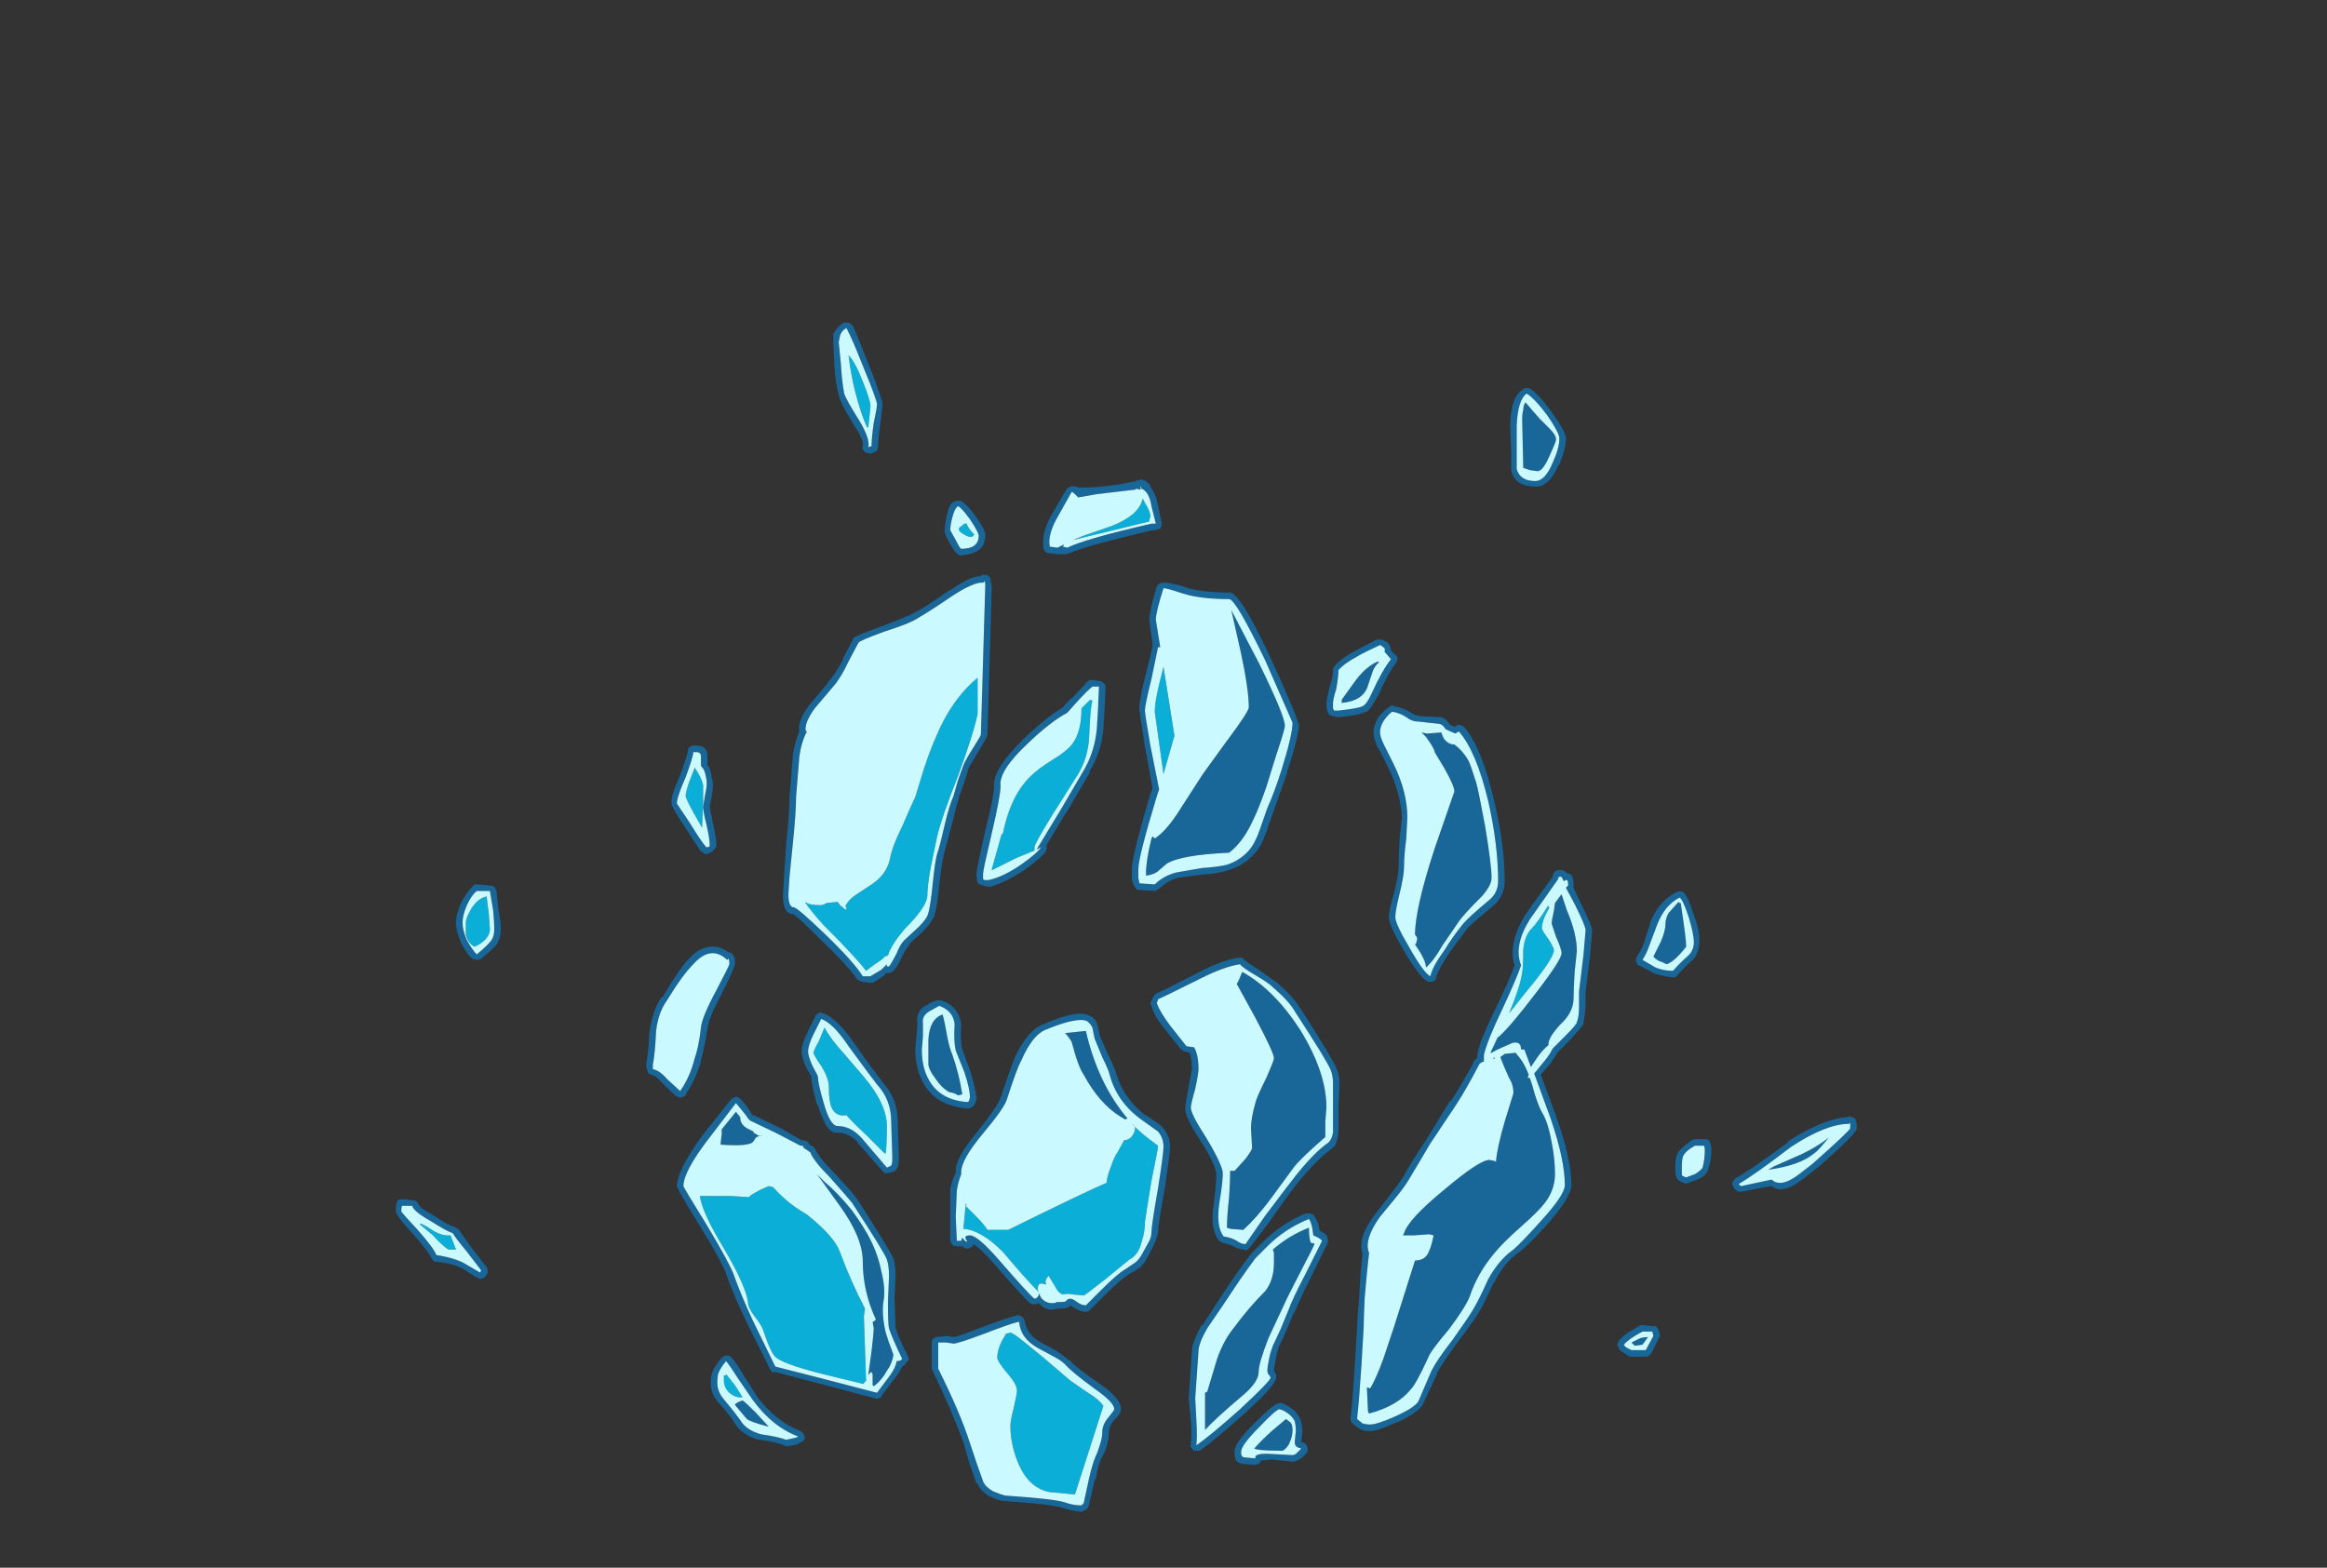 <?xml version="1.0" encoding="UTF-8" standalone="no"?>
<svg xmlns:ffdec="https://www.free-decompiler.com/flash" xmlns:xlink="http://www.w3.org/1999/xlink" ffdec:objectType="frame" height="501.9px" width="744.8px" xmlns="http://www.w3.org/2000/svg">
  <rect width="100%" height="100%" fill="#333333" stroke="none"/>
  <g transform="matrix(1.0, 0.0, 0.0, 1.0, 368.55, 452.9)">
    <use ffdec:characterId="4306" height="54.4" transform="matrix(7.0, 0.0, 0.0, 7.0, -241.85, -349.65)" width="66.8" xlink:href="#shape0"/>
  </g>
  <defs>
    <g id="shape0" transform="matrix(1.0, 0.0, 0.0, 1.0, 34.55, 49.95)">
      <path d="M0.15 -32.15 Q0.15 -32.55 0.35 -33.4 L0.55 -34.2 1.05 -31.05 0.55 -29.3 0.15 -32.15 M18.15 -23.3 L18.15 -23.2 18.2 -23.2 Q17.85 -22.6 17.85 -22.25 17.85 -22.15 18.15 -21.75 18.4 -21.35 18.4 -21.25 18.4 -20.85 17.1 -19.3 L16.35 -18.35 Q16.85 -19.55 16.95 -20.2 17.0 -20.5 17.0 -21.25 17.05 -21.9 17.4 -22.25 17.65 -22.5 18.15 -23.3 M0.3 -12.3 Q0.3 -12.15 0.0 -10.7 -0.25 -9.2 -0.3 -8.8 -0.3 -8.35 -0.45 -7.9 -0.6 -7.3 -1.0 -7.1 L-2.1 -6.2 Q-3.05 -5.45 -3.1 -5.45 L-3.6 -5.5 Q-3.85 -5.55 -4.05 -5.5 -4.25 -5.55 -4.4 -5.85 L-4.7 -6.35 Q-4.85 -6.2 -4.85 -6.05 L-4.8 -5.95 -5.0 -6.0 Q-5.1 -6.0 -5.15 -5.95 -5.2 -5.9 -5.2 -5.7 L-5.15 -5.6 Q-5.7 -6.15 -6.8 -7.45 -7.8 -8.45 -8.6 -8.5 L-8.5 -9.55 -8.5 -9.65 -8.45 -9.6 -8.5 -9.55 -8.05 -9.1 Q-7.65 -8.7 -7.5 -8.45 L-6.55 -8.45 Q-2.8 -10.3 -2.05 -10.6 -2.05 -10.85 -1.85 -11.35 -1.7 -11.8 -1.55 -12.0 L-1.25 -12.55 -1.2 -12.55 Q-0.95 -12.6 -0.85 -12.8 -0.75 -12.95 -0.75 -13.1 -0.75 -13.2 -0.9 -13.3 -0.5 -12.9 -0.1 -12.6 L0.3 -12.3 M-13.85 -48.45 Q-13.55 -48.15 -13.2 -47.25 -12.85 -46.4 -12.85 -46.1 L-12.9 -45.6 -12.95 -45.15 -13.0 -45.15 Q-13.3 -45.8 -13.55 -46.8 -13.75 -47.6 -13.85 -48.45 M-20.9 -29.55 L-20.9 -29.6 Q-20.6 -29.2 -20.5 -28.8 -20.5 -28.65 -20.5 -28.0 L-20.55 -26.85 -20.95 -27.55 Q-21.3 -28.2 -21.3 -28.3 -21.3 -28.45 -21.15 -28.9 L-20.9 -29.55 M-0.3 -41.7 Q-0.05 -41.3 -0.05 -41.1 L-0.1 -40.9 -0.1 -40.85 -3.6 -40.0 -3.1 -40.2 -1.8 -40.65 Q-0.55 -41.15 -0.4 -41.9 L-0.3 -41.7 M-8.2 -40.15 Q-8.25 -40.15 -8.3 -40.15 -8.4 -40.15 -8.55 -40.25 -8.75 -40.35 -8.8 -40.45 L-8.8 -40.55 -8.55 -40.75 -8.45 -40.75 Q-8.4 -40.55 -8.1 -40.25 L-8.2 -40.15 M-7.95 -32.25 L-7.95 -32.05 Q-8.15 -31.1 -8.85 -29.2 -9.6 -27.3 -9.8 -26.45 L-10.1 -25.0 Q-10.25 -24.15 -10.25 -23.7 -10.3 -23.2 -11.25 -22.25 -11.9 -21.5 -12.05 -21.0 L-12.2 -20.95 Q-12.25 -20.85 -12.65 -20.6 L-13.05 -20.3 Q-13.5 -20.9 -15.0 -22.4 -15.55 -23.0 -15.85 -23.45 -15.65 -23.3 -15.15 -23.3 -15.0 -23.3 -14.85 -23.4 L-14.35 -23.45 -14.2 -23.25 -14.15 -23.25 Q-14.05 -23.1 -13.95 -23.1 L-13.95 -23.2 -14.0 -23.25 Q-13.85 -23.55 -13.55 -23.75 L-12.95 -24.15 Q-12.1 -24.65 -11.95 -25.45 -11.85 -26.0 -11.4 -26.9 -10.9 -28.05 -10.8 -28.25 L-10.4 -29.55 Q-10.1 -30.45 -9.85 -31.0 -9.15 -32.7 -7.95 -33.7 L-7.95 -32.25 M-2.8 -32.7 L-2.7 -32.65 Q-2.8 -32.35 -2.85 -31.0 -2.9 -30.05 -3.35 -29.3 L-4.55 -27.4 Q-5.35 -26.1 -5.35 -25.95 L-5.35 -25.8 -6.2 -25.45 -7.3 -24.9 -7.3 -24.95 -6.85 -26.55 -6.8 -26.55 Q-6.5 -28.05 -5.8 -28.9 -5.4 -29.4 -4.6 -29.9 -3.85 -30.35 -3.6 -30.7 -3.2 -31.25 -3.2 -32.3 L-2.8 -32.7 M-31.15 -23.05 Q-30.85 -23.6 -30.4 -23.7 L-30.3 -22.9 -30.25 -22.2 Q-30.25 -22.0 -30.4 -21.8 -30.6 -21.55 -30.95 -21.4 -31.25 -21.55 -31.35 -21.95 L-31.35 -22.5 Q-31.35 -22.7 -31.15 -23.05 M-32.15 -7.55 Q-32.45 -7.75 -32.85 -8.2 L-33.45 -8.7 Q-33.45 -8.8 -33.05 -8.55 -32.5 -8.15 -32.05 -8.2 L-31.8 -7.55 -32.15 -7.55 M-15.2 -17.1 L-14.95 -17.7 Q-14.65 -17.15 -14.05 -16.5 L-13.15 -15.45 Q-12.1 -14.2 -12.1 -13.2 -12.1 -12.4 -12.15 -11.95 L-12.2 -11.95 -13.0 -12.75 Q-13.7 -13.4 -13.95 -13.7 -14.45 -13.6 -14.65 -14.1 -14.75 -14.4 -14.75 -14.95 -14.75 -15.4 -15.1 -15.95 -15.45 -16.45 -15.45 -16.55 -15.45 -16.65 -15.2 -17.1 M-17.3 -10.4 Q-16.8 -9.85 -16.3 -9.5 -16.0 -9.3 -15.75 -9.15 -14.5 -8.15 -14.25 -7.45 -13.75 -6.1 -13.1 -4.85 L-13.15 -4.5 -13.05 -1.55 -13.15 -1.45 -13.15 -1.4 -15.0 -1.85 Q-17.0 -2.35 -17.25 -2.7 -17.45 -2.95 -17.75 -3.85 -17.8 -4.05 -18.15 -4.5 -18.45 -4.9 -18.45 -5.15 -18.55 -5.9 -19.55 -7.6 -20.55 -9.25 -20.65 -10.0 -19.85 -10.0 -19.25 -10.0 L-18.4 -9.95 -18.3 -10.05 -17.85 -10.3 -17.5 -10.45 Q-17.45 -10.45 -17.3 -10.4 M-19.45 -1.8 L-19.45 -1.85 -19.05 -1.35 -18.7 -0.8 Q-19.0 -0.75 -19.3 -1.0 -19.55 -1.25 -19.55 -1.55 -19.55 -1.75 -19.55 -1.8 L-19.45 -1.8 M-6.65 -3.7 L-6.45 -3.75 Q-6.35 -3.75 -5.85 -3.35 L-5.05 -2.7 -3.7 -1.55 -2.9 -1.0 Q-2.4 -0.7 -2.2 -0.4 L-3.5 3.65 -4.55 3.55 -4.6 3.55 Q-5.6 3.4 -6.1 2.2 -6.45 1.35 -6.45 0.5 -6.45 0.3 -6.3 -0.3 -6.15 -0.95 -6.15 -1.1 -6.15 -1.4 -6.6 -1.9 -7.05 -2.45 -7.05 -2.6 -7.05 -2.95 -6.85 -3.35 L-6.65 -3.7" fill="#00cdff" fill-opacity="0.8" fill-rule="evenodd" stroke="none"/>
      <path d="M17.25 -46.95 Q17.65 -46.75 18.3 -45.85 18.95 -44.95 18.95 -44.65 18.95 -44.2 18.65 -43.45 L18.6 -43.4 Q18.15 -42.4 17.55 -42.45 16.6 -42.45 16.45 -43.2 L16.45 -44.0 16.4 -45.25 16.4 -45.3 Q16.45 -46.6 17.0 -46.9 17.05 -46.95 17.1 -46.95 L17.25 -46.95 M16.7 -44.0 L16.7 -43.25 Q16.85 -42.7 17.55 -42.7 18.0 -42.7 18.35 -43.55 18.65 -44.2 18.65 -44.65 18.65 -44.9 18.1 -45.7 17.5 -46.5 17.15 -46.7 16.75 -46.4 16.7 -45.25 L16.7 -44.0 M16.95 -45.5 Q16.95 -45.8 17.0 -45.95 17.0 -46.15 17.1 -46.3 L17.4 -45.95 17.75 -45.55 18.2 -45.1 Q18.5 -44.8 18.5 -44.6 18.5 -44.5 18.2 -43.85 17.9 -43.15 17.65 -43.15 L17.3 -43.2 17.0 -43.3 16.95 -45.5 M10.3 -35.45 L10.5 -35.45 Q10.8 -35.35 10.85 -35.25 10.95 -35.1 10.95 -34.95 L11.15 -34.75 Q11.25 -34.7 11.25 -34.6 11.25 -34.5 11.2 -34.4 10.8 -33.9 10.35 -32.85 L10.3 -32.8 Q10.05 -32.3 9.85 -32.15 L9.8 -32.15 Q9.55 -32.0 8.6 -31.9 L8.5 -31.9 8.3 -31.95 Q8.25 -31.95 8.15 -32.0 L8.1 -32.05 8.05 -32.15 Q8.0 -32.2 8.0 -32.55 8.0 -32.7 8.15 -33.3 8.3 -33.75 8.3 -34.05 8.3 -34.15 8.35 -34.2 8.6 -34.55 9.35 -34.95 L10.3 -35.45 M0.3 -41.6 L0.45 -40.85 Q0.5 -40.75 0.45 -40.65 0.45 -40.55 0.35 -40.5 L0.15 -40.45 0.05 -40.45 Q-2.95 -39.75 -3.75 -39.4 L-3.9 -39.35 -4.25 -39.35 -4.7 -39.4 Q-4.95 -39.45 -4.95 -39.75 -5.0 -40.35 -4.6 -41.1 L-3.9 -42.3 -3.8 -42.4 Q-3.65 -42.5 -3.5 -42.45 L-3.3 -42.4 -3.15 -42.4 Q-2.45 -42.4 -1.45 -42.55 L-0.7 -42.7 Q-0.65 -42.75 -0.55 -42.75 -0.45 -42.8 -0.4 -42.75 L-0.25 -42.7 Q-0.15 -42.6 -0.05 -42.5 L-0.05 -42.45 0.0 -42.35 Q0.2 -42.1 0.3 -41.6 M0.2 -40.75 L0.0 -41.55 Q-0.1 -42.2 -0.45 -42.35 L-0.45 -42.3 Q-0.5 -42.65 -0.5 -42.3 L-0.7 -42.35 -0.75 -42.3 -0.8 -42.3 -2.5 -42.1 -3.35 -41.95 -3.5 -42.1 Q-3.6 -42.2 -3.65 -42.2 L-4.35 -40.95 Q-4.75 -40.2 -4.65 -39.7 L-4.3 -39.65 -4.0 -39.8 -4.05 -39.7 -3.85 -39.65 Q-3.05 -40.05 0.0 -40.75 L0.2 -40.75 M1.55 -37.85 L1.5 -37.85 Q2.3 -37.6 3.55 -37.6 4.0 -37.7 5.45 -34.6 6.75 -31.75 6.7 -31.6 L6.75 -31.65 Q6.75 -31.05 6.2 -29.4 L6.2 -29.35 5.6 -27.65 5.25 -26.65 Q5.0 -25.95 4.7 -25.65 L4.65 -25.6 Q4.2 -25.1 3.5 -24.9 3.1 -24.75 2.3 -24.7 L1.2 -24.55 Q0.7 -24.4 0.35 -24.05 L0.15 -23.95 -0.55 -24.0 Q-0.65 -24.0 -0.7 -24.05 L-0.8 -24.2 -0.9 -24.5 -0.9 -24.95 Q-0.9 -25.5 -0.05 -28.4 L0.05 -28.65 -0.3 -30.55 -0.55 -32.2 Q-0.6 -32.5 -0.3 -33.7 0.0 -34.9 0.05 -35.15 L0.05 -35.25 -0.1 -36.35 Q-0.1 -36.75 0.25 -37.9 L0.35 -38.0 Q0.45 -38.05 0.5 -38.05 0.7 -38.1 1.55 -37.85 M4.45 -32.35 Q4.45 -33.15 4.1 -34.8 L3.65 -36.8 4.95 -34.3 Q6.1 -31.95 6.1 -31.5 6.1 -31.35 5.7 -30.15 L5.25 -28.7 Q4.9 -27.7 4.65 -27.2 4.2 -26.2 3.55 -25.7 1.35 -25.6 0.7 -25.2 L0.35 -24.9 Q0.15 -24.7 -0.25 -24.65 L-0.25 -24.75 Q-0.25 -25.35 0.0 -26.35 L0.05 -26.45 0.15 -26.35 Q0.7 -26.7 1.35 -27.75 L2.35 -29.3 3.4 -30.75 Q4.45 -32.15 4.45 -32.35 M0.55 -37.8 Q0.2 -36.7 0.2 -36.35 L0.4 -35.1 0.3 -35.1 0.0 -33.65 Q-0.3 -32.45 -0.3 -32.2 -0.3 -32.05 -0.05 -30.6 L0.35 -28.6 0.25 -28.3 Q-0.6 -25.5 -0.6 -24.95 L-0.6 -24.55 -0.55 -24.3 0.15 -24.25 Q0.55 -24.65 1.15 -24.8 L2.3 -25.0 Q3.05 -25.05 3.45 -25.15 4.05 -25.35 4.45 -25.8 4.75 -26.15 4.95 -26.75 L5.3 -27.75 Q5.6 -28.4 5.95 -29.5 6.45 -31.1 6.45 -31.65 L5.2 -34.5 Q3.85 -37.3 3.55 -37.3 2.25 -37.3 1.45 -37.55 0.7 -37.8 0.55 -37.8 M10.35 -34.45 L10.4 -34.4 Q10.2 -34.25 10.1 -33.95 L9.9 -33.35 Q9.7 -32.65 8.7 -32.55 L8.7 -32.7 9.35 -33.6 Q9.8 -34.2 10.35 -34.45 M10.65 -34.9 Q10.75 -35.05 10.45 -35.2 9.7 -34.85 9.45 -34.7 8.8 -34.35 8.55 -34.05 8.55 -33.75 8.45 -33.2 8.3 -32.7 8.3 -32.55 L8.3 -32.3 8.35 -32.2 8.55 -32.2 Q9.45 -32.3 9.65 -32.4 9.85 -32.5 10.05 -32.95 10.55 -34.05 10.95 -34.55 L10.65 -34.9 M10.85 -32.35 Q10.95 -32.45 11.05 -32.45 L11.05 -32.4 Q11.45 -32.35 11.8 -32.15 12.0 -32.0 12.25 -31.95 L13.1 -31.9 Q13.4 -31.95 13.65 -31.55 L13.9 -31.45 13.9 -31.5 Q14.0 -31.55 14.1 -31.55 14.2 -31.5 14.3 -31.45 15.1 -30.5 15.65 -28.15 16.15 -26.1 16.15 -24.4 16.15 -23.7 15.6 -23.25 14.75 -22.55 14.45 -22.25 14.05 -21.7 13.6 -21.1 13.15 -20.4 13.0 -20.0 L13.05 -20.0 12.95 -19.85 Q12.85 -19.8 12.8 -19.8 L12.65 -19.8 Q12.3 -19.95 11.55 -21.2 10.85 -22.4 10.85 -22.75 10.85 -23.05 11.1 -23.9 11.3 -24.65 11.3 -25.1 11.3 -25.55 11.35 -26.35 L11.45 -27.3 Q11.4 -28.45 10.8 -29.65 L10.4 -30.45 10.35 -30.5 Q10.15 -30.95 10.15 -31.2 10.15 -31.5 10.35 -31.85 10.55 -32.15 10.85 -32.35 M13.25 -31.2 L13.35 -30.95 Q13.55 -30.65 13.85 -30.65 14.25 -30.35 14.5 -29.9 14.6 -29.7 14.85 -28.9 14.95 -28.55 15.25 -26.95 15.55 -25.15 15.55 -24.55 15.55 -24.2 15.1 -23.7 14.25 -22.85 14.05 -22.55 L13.3 -21.45 Q12.9 -20.75 12.55 -20.45 12.55 -20.8 12.05 -21.5 L12.1 -21.55 12.15 -21.75 Q12.15 -21.85 12.05 -21.95 12.05 -23.15 12.95 -25.9 L13.85 -28.5 Q13.85 -28.75 13.4 -29.55 L12.95 -30.3 Q12.95 -30.45 12.55 -31.0 L12.35 -31.2 12.6 -31.15 13.25 -31.2 M10.45 -31.2 Q10.45 -31.0 10.65 -30.6 L11.05 -29.8 Q11.7 -28.5 11.7 -27.3 L11.65 -26.35 Q11.55 -25.55 11.55 -25.1 11.55 -24.65 11.35 -23.85 11.15 -23.05 11.15 -22.75 11.15 -22.45 11.8 -21.35 12.45 -20.2 12.75 -20.05 12.85 -20.5 13.4 -21.25 13.8 -21.9 14.25 -22.45 14.5 -22.75 15.4 -23.5 15.85 -23.85 15.85 -24.4 15.85 -26.05 15.4 -28.05 14.85 -30.35 14.05 -31.25 L13.9 -31.15 Q13.65 -31.25 13.45 -31.35 13.3 -31.6 13.1 -31.6 L12.2 -31.7 Q11.9 -31.7 11.65 -31.9 11.35 -32.1 11.0 -32.15 10.75 -31.95 10.6 -31.7 10.45 -31.45 10.45 -31.2 M18.9 -24.85 L19.0 -24.75 19.05 -24.75 Q19.3 -24.75 19.3 -24.2 L19.3 -24.1 19.6 -23.45 Q20.15 -22.35 20.15 -22.15 L20.05 -20.95 19.85 -19.35 19.85 -18.65 Q19.8 -18.15 19.75 -17.9 L19.75 -17.85 Q19.65 -17.7 19.15 -17.15 L18.55 -16.55 Q18.4 -16.25 18.15 -15.95 L17.8 -15.55 18.5 -13.65 Q19.2 -11.7 19.2 -10.5 19.2 -9.95 18.05 -8.65 17.15 -7.65 16.7 -7.35 16.1 -6.9 15.7 -6.1 L15.7 -6.05 15.65 -6.05 Q15.2 -5.05 14.95 -4.65 14.75 -4.3 13.95 -3.25 13.3 -2.35 13.05 -1.9 L13.05 -1.85 12.75 -1.2 12.4 -0.45 Q12.2 -0.1 11.25 0.35 L11.2 0.35 Q10.35 0.75 10.0 0.75 9.7 0.75 9.5 0.65 L9.5 0.6 9.45 0.6 9.25 0.45 9.15 0.35 Q9.1 0.25 9.1 0.2 9.2 -0.7 9.3 -2.3 L9.4 -3.95 Q9.4 -4.25 9.5 -5.4 9.55 -6.55 9.65 -7.35 9.4 -8.1 10.25 -9.2 L10.95 -10.1 Q11.35 -10.6 11.55 -10.95 11.85 -11.5 12.55 -12.55 L13.65 -14.35 13.7 -14.35 Q14.15 -15.05 14.7 -16.05 14.75 -16.25 14.9 -16.3 L14.9 -16.5 Q15.05 -17.2 15.75 -18.6 16.4 -19.95 16.6 -20.55 16.3 -21.5 17.05 -22.8 17.5 -23.45 18.35 -24.6 L18.35 -24.65 Q18.4 -24.75 18.4 -24.8 18.55 -24.95 18.7 -24.9 L18.75 -24.9 Q18.85 -24.9 18.9 -24.85 M19.0 -24.45 L18.95 -24.45 18.85 -24.4 18.75 -24.6 18.65 -24.6 Q18.6 -24.6 18.6 -24.5 17.75 -23.3 17.3 -22.65 16.55 -21.45 16.9 -20.55 16.7 -19.95 16.0 -18.45 15.35 -17.1 15.2 -16.45 L15.2 -16.15 Q15.0 -16.1 14.95 -15.95 14.4 -14.9 13.95 -14.2 L12.75 -12.4 11.8 -10.8 Q11.6 -10.45 11.15 -9.9 L10.45 -9.05 Q9.7 -8.0 9.95 -7.4 9.85 -6.55 9.75 -5.35 9.7 -4.25 9.7 -3.95 L9.6 -2.25 Q9.5 -0.7 9.4 0.2 L9.65 0.4 Q9.8 0.45 10.0 0.45 10.3 0.45 11.1 0.1 12.0 -0.3 12.2 -0.6 L12.8 -2.0 Q13.05 -2.5 13.75 -3.4 14.5 -4.45 14.7 -4.8 14.95 -5.2 15.4 -6.2 15.9 -7.1 16.55 -7.55 16.95 -7.9 17.8 -8.85 18.9 -10.05 18.9 -10.5 18.9 -11.65 18.25 -13.55 L17.5 -15.6 17.95 -16.15 Q18.2 -16.45 18.35 -16.75 L18.95 -17.35 Q19.45 -17.85 19.45 -17.95 19.55 -18.2 19.55 -18.65 L19.55 -19.35 19.75 -21.0 19.85 -22.15 Q19.85 -22.35 19.35 -23.35 L18.95 -24.1 19.05 -24.2 Q19.05 -24.45 19.0 -24.45 M18.4 -23.05 L18.45 -23.4 18.75 -23.8 19.0 -23.05 Q19.45 -22.0 19.45 -21.2 L19.35 -20.25 Q19.3 -19.45 19.3 -19.05 19.3 -18.4 18.7 -17.85 18.15 -17.25 18.15 -16.95 L18.15 -16.9 Q17.9 -16.7 17.65 -16.35 L17.35 -15.9 17.05 -16.7 16.9 -16.7 Q16.9 -17.1 16.5 -17.0 L16.05 -16.8 Q15.8 -16.7 15.55 -16.55 L15.5 -16.55 15.85 -17.3 15.85 -17.25 15.9 -17.3 Q16.45 -17.8 17.55 -19.25 18.75 -20.8 18.75 -21.1 18.75 -21.3 18.5 -21.85 L18.3 -22.45 Q18.3 -22.6 18.4 -23.05 M22.8 -22.5 Q23.2 -23.5 24.0 -23.9 L24.15 -23.95 24.3 -23.9 Q24.5 -23.8 24.8 -22.85 25.1 -22.05 25.05 -21.6 25.05 -21.15 24.75 -20.8 24.35 -20.45 24.05 -20.1 L23.95 -20.0 23.85 -20.0 Q23.35 -20.05 22.95 -20.2 L22.3 -20.55 Q22.2 -20.55 22.2 -20.65 22.15 -20.7 22.15 -20.8 22.15 -20.9 22.2 -20.95 22.4 -21.25 22.55 -21.65 L22.55 -21.7 22.8 -22.45 22.8 -22.5 M23.05 -20.85 Q23.0 -20.9 22.95 -20.95 L23.3 -21.65 Q23.5 -22.15 23.5 -22.4 23.5 -22.7 23.65 -22.95 L24.1 -23.45 24.15 -23.4 24.2 -23.4 Q24.45 -21.75 24.45 -21.4 23.9 -20.7 23.55 -20.6 L23.35 -20.7 23.2 -20.75 23.05 -20.85 M15.7 -16.35 L15.7 -16.3 15.6 -16.25 15.7 -16.35 M16.65 -16.55 L16.85 -16.3 Q17.05 -16.05 17.25 -15.55 L17.2 -15.4 17.3 -15.4 17.4 -15.1 Q17.65 -14.15 17.9 -13.75 18.15 -13.3 18.3 -12.45 18.45 -11.7 18.45 -11.0 18.45 -10.3 18.0 -9.7 17.7 -9.3 16.9 -8.6 16.05 -7.85 15.65 -7.35 14.9 -6.45 14.55 -5.4 14.35 -4.9 13.6 -3.9 12.75 -2.9 12.65 -2.6 12.1 -1.4 11.85 -1.15 11.25 -0.4 9.95 -0.05 L9.9 -0.15 9.85 -1.25 10.0 -1.2 Q10.25 -1.6 10.6 -2.55 L11.1 -4.05 12.05 -7.05 Q12.55 -7.05 12.7 -7.5 12.8 -7.7 12.9 -8.2 L12.7 -8.25 12.0 -8.2 11.5 -8.2 11.55 -8.3 Q11.75 -8.95 13.4 -10.3 15.0 -11.65 15.45 -11.65 L15.7 -11.6 15.75 -11.55 Q15.8 -12.2 16.15 -13.4 L16.55 -14.7 Q16.55 -15.1 16.35 -15.4 16.1 -15.95 15.95 -16.35 L16.15 -16.5 16.65 -16.55 M23.1 -22.35 L22.8 -21.55 Q22.65 -21.1 22.45 -20.8 L23.05 -20.45 Q23.4 -20.3 23.85 -20.3 24.15 -20.65 24.55 -21.0 24.8 -21.25 24.8 -21.6 24.8 -22.0 24.55 -22.8 24.3 -23.55 24.15 -23.65 23.45 -23.3 23.1 -22.35 M5.75 -19.75 Q6.5 -19.1 6.75 -18.65 L6.8 -18.6 Q8.3 -16.25 8.45 -15.85 8.6 -15.55 8.6 -15.15 L8.55 -14.05 8.55 -12.9 Q8.5 -12.45 8.35 -12.25 L8.3 -12.25 8.3 -12.2 Q7.7 -11.8 6.85 -10.8 6.45 -10.35 5.45 -8.9 L4.7 -7.9 4.5 -7.65 Q4.3 -7.45 4.25 -7.55 4.0 -7.55 3.75 -7.7 3.55 -7.8 3.25 -7.85 L3.3 -7.85 Q3.15 -7.9 3.1 -7.95 2.65 -8.5 2.85 -9.65 3.0 -10.8 2.95 -11.1 2.85 -11.6 2.2 -12.6 1.5 -13.65 1.55 -14.05 1.55 -14.25 1.7 -15.0 L1.85 -15.8 Q1.85 -16.25 1.75 -16.55 L1.55 -16.6 Q1.45 -16.6 1.4 -16.7 L1.35 -16.7 0.6 -17.65 Q0.1 -18.25 0.0 -18.7 L-0.05 -18.8 -0.05 -18.9 0.0 -18.9 0.1 -19.15 0.2 -19.25 Q0.45 -19.35 2.1 -20.2 3.25 -20.8 4.0 -20.9 L4.15 -20.9 4.25 -20.8 Q4.35 -20.7 4.9 -20.35 L5.75 -19.75 M3.9 -19.7 Q4.0 -19.85 4.15 -20.25 5.6 -19.45 6.8 -17.6 8.0 -15.65 8.0 -14.05 L7.95 -13.4 Q7.95 -12.95 7.95 -12.7 6.8 -11.7 6.5 -11.3 L5.4 -9.8 Q4.8 -9.0 4.2 -8.45 L3.6 -8.5 3.45 -8.55 Q3.45 -9.05 3.55 -9.95 3.6 -10.75 3.6 -11.2 L3.6 -11.15 3.8 -11.15 4.3 -11.7 Q4.6 -12.1 4.6 -12.2 L4.55 -13.1 Q4.55 -13.55 4.75 -14.25 4.8 -14.5 5.25 -15.4 5.6 -16.2 5.6 -16.3 5.6 -16.55 4.75 -18.15 L3.9 -19.7 M5.55 -19.55 Q5.35 -19.75 4.75 -20.1 4.15 -20.45 4.05 -20.6 3.35 -20.5 2.25 -19.95 0.55 -19.1 0.3 -19.0 0.3 -18.95 0.25 -18.85 L0.25 -18.8 Q0.4 -18.4 0.85 -17.8 L1.6 -16.85 1.95 -16.8 Q2.15 -16.45 2.15 -15.8 2.15 -15.6 2.0 -14.9 1.8 -14.2 1.8 -14.05 1.8 -13.75 2.45 -12.75 3.1 -11.7 3.25 -11.15 3.3 -10.85 3.1 -9.65 2.95 -8.6 3.3 -8.15 3.65 -8.1 3.9 -7.95 4.1 -7.8 4.3 -7.8 L5.2 -9.1 Q6.25 -10.5 6.65 -11.0 7.5 -12.05 8.1 -12.45 8.25 -12.6 8.3 -12.9 L8.3 -15.15 Q8.3 -15.5 8.2 -15.75 8.05 -16.15 6.55 -18.45 6.3 -18.9 5.55 -19.55 M7.4 -9.15 Q7.55 -8.95 7.65 -8.65 L7.65 -8.6 7.7 -8.4 Q8.05 -8.25 8.05 -8.05 8.1 -7.95 8.05 -7.85 L7.25 -6.2 Q6.75 -5.2 6.55 -4.7 L6.5 -4.65 6.15 -3.8 5.8 -3.05 Q5.7 -2.7 5.65 -2.35 5.6 -2.1 5.6 -2.0 5.75 -1.8 5.7 -1.7 5.7 -1.35 4.25 -0.05 2.8 1.25 2.2 1.65 L2.0 1.65 Q1.9 1.65 1.85 1.55 1.75 1.45 1.8 1.35 1.85 1.0 1.8 0.25 L1.7 -0.75 1.85 -2.9 Q1.85 -3.3 2.3 -4.1 L2.35 -4.1 3.05 -5.2 3.75 -6.25 Q4.2 -6.9 4.55 -7.35 L5.1 -7.9 Q5.95 -8.75 7.05 -9.2 L7.25 -9.2 7.4 -9.15 M7.3 -7.85 Q7.45 -7.85 7.45 -7.8 7.45 -7.75 6.85 -6.6 6.2 -5.35 6.05 -5.0 L5.35 -3.5 Q4.9 -2.35 4.9 -1.95 4.9 -1.5 4.2 -0.9 2.95 0.15 2.45 0.7 L2.45 -1.0 2.55 -1.05 3.0 -2.55 Q3.3 -3.4 3.75 -3.95 4.45 -4.9 5.2 -5.65 5.6 -6.15 5.6 -6.95 L5.6 -7.4 5.55 -7.55 Q6.3 -8.2 7.2 -8.55 7.2 -8.0 7.3 -7.85 M7.4 -8.2 L7.35 -8.55 Q7.3 -8.8 7.2 -8.95 6.1 -8.5 5.3 -7.7 L4.75 -7.15 Q4.45 -6.75 4.0 -6.1 L3.3 -5.05 2.55 -3.95 Q2.15 -3.25 2.15 -2.9 L2.0 -0.75 2.05 0.2 Q2.1 1.0 2.05 1.4 2.65 1.0 4.05 -0.25 5.45 -1.55 5.45 -1.7 L5.35 -1.85 Q5.25 -1.95 5.35 -2.4 5.4 -2.75 5.55 -3.15 L5.9 -3.9 6.25 -4.75 Q6.45 -5.3 7.0 -6.35 L7.8 -7.95 Q7.75 -8.05 7.4 -8.2 M0.5 -13.15 Q0.85 -12.75 0.85 -12.25 0.85 -11.95 0.6 -10.3 0.3 -8.65 0.3 -8.35 0.25 -8.05 0.1 -7.75 L-0.15 -7.25 Q-0.3 -6.95 -0.55 -6.7 L-0.6 -6.7 Q-0.75 -6.55 -1.1 -6.4 L-1.05 -6.4 Q-1.4 -6.2 -2.1 -5.5 L-2.8 -4.8 Q-2.9 -4.7 -3.0 -4.7 -3.25 -4.7 -3.55 -4.9 L-3.7 -5.0 Q-3.8 -4.85 -4.15 -4.85 L-4.25 -4.85 -4.55 -4.8 Q-4.9 -4.8 -5.15 -5.1 L-5.3 -5.05 -5.45 -5.05 Q-5.5 -5.05 -5.55 -5.1 -5.85 -5.35 -7.15 -6.85 -7.8 -7.6 -8.15 -7.8 -8.15 -7.7 -8.25 -7.65 -8.3 -7.65 -8.35 -7.6 L-8.5 -7.6 -8.65 -7.7 -8.9 -7.7 Q-9.0 -7.7 -9.1 -7.75 -9.15 -7.85 -9.2 -7.95 L-9.2 -10.3 Q-9.15 -10.65 -8.95 -11.05 L-8.95 -11.1 Q-9.0 -11.7 -7.95 -12.95 -7.0 -14.15 -6.9 -14.5 -6.4 -15.95 -6.25 -16.35 -5.65 -17.6 -4.95 -17.85 -3.35 -18.55 -2.85 -18.25 -2.55 -18.15 -2.45 -17.75 L-2.35 -17.3 -2.0 -16.5 Q-1.65 -15.8 -1.6 -15.55 -1.25 -14.45 -0.3 -13.7 L-0.25 -13.7 Q0.35 -13.3 0.5 -13.15 M0.55 -12.25 Q0.55 -12.65 0.3 -12.95 L-0.4 -13.45 Q-1.55 -14.25 -1.9 -15.5 -1.95 -15.75 -2.25 -16.35 L-2.6 -17.2 -2.7 -17.7 Q-2.8 -17.9 -2.95 -18.0 -3.4 -18.2 -4.85 -17.6 -5.45 -17.35 -5.95 -16.2 -6.15 -15.85 -6.6 -14.45 -6.7 -14.05 -7.75 -12.8 -8.7 -11.65 -8.7 -11.1 L-8.7 -11.0 Q-8.85 -10.6 -8.9 -10.25 L-8.95 -9.05 -8.9 -7.95 -8.7 -7.95 -8.65 -8.1 Q-8.55 -7.95 -8.45 -7.9 -8.4 -7.9 -8.5 -8.05 -8.55 -8.2 -8.3 -8.2 -7.95 -8.2 -6.95 -7.05 -5.65 -5.55 -5.35 -5.3 -5.15 -5.35 -5.15 -5.55 L-5.05 -5.35 Q-4.85 -5.1 -4.55 -5.1 -4.35 -5.1 -4.35 -5.15 L-4.15 -5.15 Q-3.95 -5.15 -3.9 -5.2 -3.85 -5.3 -3.7 -5.3 -3.6 -5.3 -3.4 -5.15 -3.2 -5.0 -3.0 -5.0 L-2.3 -5.7 Q-1.55 -6.45 -1.2 -6.65 L-0.75 -6.95 Q-0.55 -7.1 -0.4 -7.4 L-0.15 -7.85 Q0.0 -8.1 0.0 -8.35 0.0 -8.65 0.3 -10.35 0.55 -11.95 0.55 -12.25 M5.75 -0.5 L5.9 -0.55 Q6.2 -0.45 6.45 -0.25 6.7 -0.05 6.8 0.2 6.9 0.45 6.9 0.8 L6.85 1.25 7.0 1.3 7.1 1.4 7.15 1.6 7.1 1.75 6.85 2.0 Q6.6 2.15 6.45 2.15 L6.4 2.15 5.5 2.05 5.0 2.1 5.0 2.15 4.9 2.25 4.75 2.3 4.15 2.25 4.1 2.25 4.05 2.2 Q3.8 2.2 3.8 1.7 3.75 1.35 4.7 0.4 5.55 -0.45 5.75 -0.5 M6.25 -0.05 Q6.05 -0.2 5.85 -0.25 5.65 -0.2 4.9 0.6 4.1 1.4 4.1 1.7 4.1 1.9 4.15 1.9 L4.2 1.95 4.75 2.0 4.75 1.95 Q4.75 1.75 5.5 1.8 L6.45 1.85 Q6.55 1.85 6.65 1.75 L6.85 1.55 6.7 1.5 Q6.55 1.45 6.55 1.25 L6.6 0.75 Q6.6 0.5 6.55 0.3 6.45 0.1 6.25 -0.05 M22.3 -4.05 Q22.35 -4.1 22.45 -4.1 L22.9 -4.05 23.05 -4.05 23.15 -3.95 Q23.25 -3.75 23.25 -3.6 L22.85 -2.8 22.75 -2.7 Q22.7 -2.65 22.6 -2.65 L21.95 -2.65 Q21.85 -2.65 21.8 -2.7 L21.7 -2.75 21.65 -2.8 Q21.35 -2.95 21.35 -3.1 L21.3 -3.2 Q21.35 -3.3 21.35 -3.35 21.55 -3.65 22.3 -4.05 M22.6 -3.4 L22.45 -3.2 22.1 -3.15 21.95 -3.3 22.35 -3.5 Q22.55 -3.55 22.7 -3.55 L22.6 -3.4 M22.95 -3.6 L22.9 -3.8 22.45 -3.8 Q21.8 -3.45 21.6 -3.2 21.65 -3.1 21.75 -3.05 L21.95 -2.95 22.6 -2.95 22.95 -3.6 M32.05 -13.6 Q32.25 -13.6 32.25 -13.1 32.25 -12.85 30.4 -11.25 L29.75 -10.75 Q29.25 -10.35 28.8 -10.3 28.55 -10.3 28.35 -10.45 L28.3 -10.45 27.0 -10.2 26.8 -10.2 26.6 -10.4 Q26.6 -10.5 26.55 -10.55 L26.6 -10.7 26.7 -10.8 Q27.4 -11.2 29.1 -12.45 L29.1 -12.5 Q30.75 -13.55 31.8 -13.6 L31.9 -13.65 32.05 -13.6 M30.95 -12.65 L31.0 -12.7 30.7 -12.35 Q30.45 -12.05 30.3 -11.95 29.65 -11.4 28.2 -11.2 L28.45 -11.35 29.7 -11.9 Q30.35 -12.2 30.95 -12.65 M31.95 -13.35 L31.9 -13.3 Q30.85 -13.3 29.25 -12.25 27.55 -10.95 26.85 -10.55 L26.95 -10.45 28.35 -10.75 28.5 -10.65 Q28.6 -10.6 28.8 -10.6 29.15 -10.65 29.55 -10.95 L30.2 -11.45 Q31.95 -13.0 31.95 -13.1 L31.95 -13.35 M25.35 -12.6 Q25.6 -12.6 25.6 -12.05 25.6 -11.65 25.45 -11.2 25.35 -10.9 24.95 -10.75 L24.55 -10.6 Q24.45 -10.55 24.3 -10.6 L24.35 -10.6 Q24.05 -10.7 24.0 -10.85 L24.0 -10.9 Q23.95 -11.0 23.95 -11.3 23.95 -11.75 24.05 -11.95 24.2 -12.2 24.7 -12.55 24.8 -12.6 24.9 -12.6 L25.35 -12.6 M6.35 0.35 Q6.45 0.45 6.45 0.7 6.45 0.95 6.35 1.2 6.25 1.5 6.0 1.65 4.85 1.65 4.7 1.55 5.0 1.2 5.5 0.75 L6.15 0.2 6.35 0.35 M24.25 -11.3 Q24.25 -11.05 24.25 -10.95 24.3 -10.9 24.45 -10.85 L24.85 -11.0 Q25.1 -11.15 25.2 -11.3 25.3 -11.7 25.3 -12.05 25.3 -12.3 25.25 -12.3 L24.85 -12.3 Q24.4 -12.05 24.3 -11.8 24.25 -11.65 24.25 -11.3 M-13.65 -49.8 Q-13.45 -49.35 -12.9 -47.95 -12.3 -46.45 -12.3 -46.2 -12.3 -46.05 -12.4 -45.3 -12.5 -44.65 -12.5 -44.3 -12.5 -44.2 -12.55 -44.1 -12.6 -44.05 -12.7 -44.0 L-12.85 -43.95 -13.05 -44.0 Q-13.15 -44.05 -13.2 -44.15 -13.25 -44.2 -13.2 -44.3 -13.15 -44.6 -13.6 -45.25 -14.25 -46.3 -14.3 -46.65 -14.45 -47.15 -14.5 -48.0 L-14.55 -49.05 -14.55 -49.4 Q-14.4 -49.75 -14.05 -49.95 L-13.85 -49.95 Q-13.75 -49.9 -13.65 -49.8 M-14.3 -49.05 L-14.2 -48.05 Q-14.15 -47.2 -14.05 -46.7 -13.95 -46.4 -13.35 -45.45 -12.85 -44.6 -12.95 -44.25 L-12.8 -44.3 Q-12.8 -44.65 -12.7 -45.35 -12.55 -46.05 -12.55 -46.2 -12.55 -46.4 -13.15 -47.85 -13.7 -49.25 -13.95 -49.7 -14.2 -49.55 -14.25 -49.3 L-14.3 -49.05 M-13.65 -35.5 Q-13.6 -35.6 -12.35 -36.05 -11.15 -36.5 -10.8 -36.7 -10.3 -36.95 -9.25 -37.7 L-9.2 -37.7 Q-8.3 -38.35 -7.8 -38.35 -7.75 -38.45 -7.65 -38.4 -7.55 -38.45 -7.45 -38.35 -7.35 -38.3 -7.35 -38.1 L-7.3 -37.9 -7.5 -31.1 Q-7.5 -31.0 -7.9 -30.35 L-8.35 -29.6 -8.55 -28.95 -8.8 -28.25 -8.8 -28.2 Q-8.95 -27.75 -9.15 -26.9 L-9.5 -25.6 -9.5 -25.55 Q-9.6 -25.2 -9.7 -24.25 -9.8 -23.25 -9.9 -22.9 -10.0 -22.55 -10.45 -22.1 L-11.05 -21.55 -11.05 -21.5 Q-11.25 -21.3 -11.4 -20.95 -11.6 -20.5 -11.8 -20.3 -11.85 -20.25 -11.95 -20.2 L-12.1 -20.2 -12.2 -20.15 -12.2 -20.1 Q-12.65 -19.8 -12.75 -19.75 L-12.9 -19.75 -13.25 -19.8 -13.45 -19.9 Q-13.85 -20.5 -15.15 -21.75 -16.25 -22.85 -16.4 -22.9 -16.65 -22.9 -16.75 -23.15 -16.85 -23.35 -16.85 -23.8 L-16.8 -24.6 -16.7 -26.15 Q-16.55 -27.55 -16.55 -28.25 L-16.4 -30.1 -16.4 -30.15 Q-16.3 -30.8 -16.1 -31.25 -16.2 -31.7 -15.65 -32.45 L-14.8 -33.45 -14.8 -33.5 Q-14.45 -33.85 -14.1 -34.55 L-14.1 -34.6 -13.65 -35.45 -13.65 -35.5 M-21.15 -30.5 Q-21.05 -30.6 -20.95 -30.6 L-20.8 -30.6 Q-20.3 -30.6 -20.3 -30.1 L-20.3 -29.7 Q-20.15 -29.55 -20.1 -29.1 -20.0 -28.85 -20.1 -28.35 L-20.2 -27.8 -20.05 -27.05 Q-19.9 -26.4 -19.9 -26.1 L-19.9 -26.0 Q-19.9 -25.95 -20.0 -25.85 -20.1 -25.7 -20.3 -25.65 L-20.45 -25.65 -20.55 -25.75 -20.6 -25.75 -21.35 -26.9 Q-21.95 -27.8 -21.95 -27.95 -22.0 -28.25 -21.55 -29.25 -21.25 -30.1 -21.2 -30.3 -21.2 -30.45 -21.15 -30.5 M-20.6 -30.1 Q-20.6 -30.3 -20.8 -30.3 L-20.95 -30.3 Q-20.95 -30.1 -21.3 -29.15 -21.7 -28.25 -21.7 -27.95 L-21.1 -27.05 Q-20.55 -26.15 -20.35 -25.95 -20.25 -25.95 -20.2 -26.0 L-20.2 -26.05 Q-20.2 -26.35 -20.35 -27.0 -20.5 -27.6 -20.5 -27.8 L-20.4 -28.4 Q-20.3 -28.85 -20.35 -29.05 -20.4 -29.4 -20.5 -29.55 -20.6 -29.65 -20.6 -29.7 L-20.6 -30.1 M-13.4 -35.3 L-13.85 -34.45 Q-14.2 -33.7 -14.55 -33.3 L-15.4 -32.3 Q-15.9 -31.6 -15.8 -31.25 L-15.75 -31.25 Q-16.0 -30.8 -16.1 -30.1 L-16.25 -28.25 Q-16.25 -27.55 -16.4 -26.1 L-16.55 -24.6 -16.6 -23.8 Q-16.6 -23.2 -16.35 -23.2 -16.2 -23.2 -14.95 -22.0 -13.6 -20.7 -13.2 -20.05 L-12.85 -20.05 -12.35 -20.35 -12.1 -20.6 -12.1 -20.5 -12.0 -20.5 Q-11.85 -20.7 -11.65 -21.1 -11.5 -21.5 -11.3 -21.7 L-10.65 -22.3 Q-10.25 -22.7 -10.2 -22.95 -10.1 -23.3 -10.0 -24.3 -9.9 -25.3 -9.8 -25.65 -9.7 -25.9 -9.45 -27.0 -9.25 -27.85 -9.05 -28.3 L-8.85 -29.0 -8.6 -29.7 Q-8.5 -29.95 -8.15 -30.5 -7.8 -31.05 -7.8 -31.1 L-7.6 -37.9 Q-7.6 -38.15 -7.65 -38.1 L-7.7 -38.05 Q-8.1 -38.1 -9.1 -37.45 -10.2 -36.7 -10.65 -36.45 -11.0 -36.2 -12.25 -35.8 -13.35 -35.4 -13.4 -35.3 M-7.6 -40.2 Q-7.6 -39.75 -7.9 -39.55 -8.15 -39.35 -8.7 -39.3 -8.9 -39.25 -9.25 -39.9 -9.5 -40.35 -9.45 -40.45 -9.45 -40.75 -9.35 -41.15 -9.25 -41.65 -9.05 -41.75 L-8.9 -41.8 -8.8 -41.8 Q-8.6 -41.85 -8.05 -41.1 -7.55 -40.4 -7.6 -40.2 M-7.9 -40.2 Q-7.9 -40.35 -8.3 -40.95 -8.7 -41.5 -8.85 -41.55 -9.0 -41.45 -9.1 -41.05 -9.2 -40.7 -9.2 -40.45 L-8.95 -40.0 Q-8.75 -39.6 -8.7 -39.6 -7.9 -39.6 -7.9 -40.2 M-2.7 -33.6 L-2.35 -33.55 Q-2.25 -33.55 -2.2 -33.45 -2.1 -33.4 -2.1 -33.3 -2.15 -31.95 -2.2 -31.35 -2.3 -30.25 -2.85 -29.4 L-2.8 -29.4 -3.85 -27.6 -3.9 -27.55 -4.8 -26.05 -4.8 -26.0 Q-4.75 -25.9 -4.85 -25.8 L-4.8 -25.8 Q-4.95 -25.55 -5.75 -24.95 -6.65 -24.35 -7.35 -24.15 L-7.5 -24.15 -7.7 -24.2 Q-7.75 -24.2 -7.8 -24.25 L-7.85 -24.25 Q-8.0 -24.3 -8.0 -24.7 L-8.0 -24.75 Q-8.0 -24.95 -7.6 -26.7 -7.2 -28.3 -7.2 -28.7 -7.3 -29.5 -5.8 -30.95 -4.8 -31.9 -4.05 -32.35 L-3.7 -32.75 -3.65 -32.75 -2.9 -33.55 -2.8 -33.6 -2.7 -33.6 M-2.4 -33.3 L-2.7 -33.3 Q-2.95 -33.1 -3.45 -32.55 L-3.85 -32.1 Q-4.6 -31.7 -5.6 -30.75 -7.0 -29.45 -6.9 -28.75 -6.9 -28.3 -7.3 -26.6 -7.7 -24.9 -7.7 -24.75 L-7.7 -24.5 -7.65 -24.45 -7.45 -24.45 Q-6.75 -24.6 -5.9 -25.2 -5.2 -25.7 -5.05 -25.95 L-5.25 -25.85 Q-4.8 -26.6 -4.1 -27.75 L-3.05 -29.55 Q-2.6 -30.35 -2.5 -31.35 -2.45 -31.95 -2.4 -33.3 M-30.05 -24.15 Q-30.0 -24.05 -29.95 -23.95 L-29.85 -23.05 Q-29.75 -22.5 -29.75 -22.25 -29.75 -21.8 -29.9 -21.6 L-29.9 -21.55 Q-30.05 -21.35 -30.65 -20.85 -30.75 -20.8 -30.85 -20.8 -30.95 -20.8 -31.05 -20.85 -31.3 -21.05 -31.55 -21.55 -31.8 -22.1 -31.8 -22.5 -31.8 -22.9 -31.55 -23.45 -31.3 -23.9 -31.05 -24.15 L-30.95 -24.25 -30.85 -24.25 -30.25 -24.2 Q-30.15 -24.2 -30.05 -24.15 M-30.1 -23.05 L-30.25 -23.95 -30.85 -23.95 Q-31.1 -23.75 -31.3 -23.3 -31.5 -22.85 -31.5 -22.5 -31.5 -22.15 -31.3 -21.7 -31.05 -21.25 -30.85 -21.05 -30.25 -21.55 -30.15 -21.75 -30.05 -21.9 -30.05 -22.25 -30.05 -22.5 -30.1 -23.05 M-33.6 -9.75 L-33.5 -9.6 Q-33.45 -9.45 -32.8 -9.1 -32.15 -8.65 -31.9 -8.6 -31.8 -8.55 -31.7 -8.5 L-31.1 -7.65 -30.4 -6.75 -30.35 -6.65 -30.35 -6.5 -30.4 -6.4 Q-30.45 -6.3 -30.55 -6.25 L-30.75 -6.2 -30.75 -6.25 Q-30.85 -6.25 -31.45 -6.65 -31.85 -6.9 -32.7 -7.0 -32.8 -7.0 -32.85 -7.05 L-32.95 -7.2 Q-33.05 -7.45 -33.75 -8.25 -34.6 -9.15 -34.55 -9.35 -34.55 -9.85 -34.35 -9.85 L-34.1 -9.85 -33.75 -9.8 Q-33.65 -9.8 -33.6 -9.75 M-34.15 -9.55 L-34.25 -9.55 Q-34.3 -9.55 -34.3 -9.3 -34.3 -9.25 -33.55 -8.45 -32.8 -7.6 -32.7 -7.3 -31.75 -7.15 -31.3 -6.85 L-30.7 -6.5 -30.65 -6.6 -31.3 -7.45 Q-31.8 -8.05 -31.95 -8.3 -32.25 -8.4 -32.95 -8.85 -33.75 -9.3 -33.8 -9.55 L-34.15 -9.55 M-10.3 -18.7 Q-10.15 -18.85 -9.8 -18.95 L-9.6 -18.95 Q-8.8 -18.65 -8.7 -17.85 -8.75 -17.1 -8.65 -16.7 L-8.3 -15.75 Q-8.05 -14.95 -8.0 -14.5 L-8.0 -14.4 -8.05 -14.3 -8.05 -14.25 Q-8.15 -14.05 -8.35 -14.0 L-8.45 -14.0 Q-9.9 -14.15 -10.45 -15.2 -10.8 -15.85 -10.8 -16.7 L-10.75 -17.3 -10.7 -17.85 Q-10.8 -18.4 -10.35 -18.7 L-10.3 -18.7 M-3.95 -17.45 L-3.0 -17.55 Q-2.45 -15.15 -1.1 -13.55 L-1.2 -13.5 -1.45 -13.65 Q-2.4 -14.25 -3.1 -15.55 -3.35 -15.9 -3.65 -17.05 -3.8 -17.3 -3.95 -17.45 M-9.35 -17.35 Q-9.25 -16.8 -9.1 -16.45 -8.8 -15.6 -8.65 -14.65 L-8.85 -14.6 Q-8.95 -14.7 -9.25 -14.75 -9.6 -14.95 -9.9 -15.4 -10.2 -15.8 -10.2 -16.05 L-10.2 -17.15 Q-10.15 -18.1 -9.55 -18.3 -9.45 -17.95 -9.35 -17.35 M-10.15 -18.45 Q-10.5 -18.25 -10.45 -17.9 L-10.45 -17.3 -10.5 -16.7 Q-10.5 -15.9 -10.2 -15.35 -9.7 -14.4 -8.45 -14.3 -8.35 -14.3 -8.35 -14.35 L-8.3 -14.5 Q-8.3 -14.9 -8.55 -15.65 L-8.95 -16.65 Q-9.05 -17.1 -9.0 -17.85 -9.05 -18.45 -9.7 -18.7 L-10.15 -18.45 M-20.2 -21.4 Q-19.75 -21.45 -19.35 -21.15 -19.25 -21.15 -19.15 -21.05 -19.1 -21.0 -19.05 -20.85 L-19.05 -20.65 Q-19.0 -20.55 -19.65 -19.25 -20.25 -18.15 -20.3 -17.65 -20.45 -16.75 -20.6 -16.2 L-20.6 -16.15 Q-20.85 -15.3 -21.3 -14.65 L-21.3 -14.6 Q-21.35 -14.55 -21.5 -14.5 -21.6 -14.5 -21.7 -14.55 -21.8 -14.6 -22.35 -15.15 -22.65 -15.5 -22.85 -15.55 L-23.0 -15.6 -23.1 -15.9 -23.1 -16.05 Q-23.0 -16.55 -22.95 -17.55 -22.8 -18.5 -22.4 -19.1 L-22.35 -19.1 Q-21.65 -20.3 -21.2 -20.8 -20.7 -21.35 -20.2 -21.4 M-19.9 -19.4 Q-19.3 -20.55 -19.3 -20.6 -19.3 -20.85 -19.35 -20.85 L-19.4 -20.8 Q-20.15 -21.5 -20.95 -20.6 -21.45 -20.1 -22.15 -18.95 -22.55 -18.4 -22.65 -17.55 -22.7 -16.5 -22.8 -16.0 L-22.8 -15.8 Q-22.5 -15.75 -22.15 -15.35 L-21.55 -14.8 Q-21.1 -15.45 -20.9 -16.25 -20.7 -16.8 -20.6 -17.7 -20.55 -18.2 -19.9 -19.4 M-18.8 -14.45 L-18.5 -14.1 -18.25 -13.7 -18.2 -13.7 -16.95 -13.1 -16.0 -12.55 -15.95 -12.55 Q-15.85 -12.55 -15.75 -12.5 -15.7 -12.45 -15.65 -12.4 L-15.65 -12.35 -15.45 -12.25 -15.35 -12.1 Q-15.2 -11.75 -14.5 -11.05 -13.65 -10.15 -13.45 -9.85 -11.95 -7.5 -11.8 -7.15 -11.7 -6.85 -11.7 -6.35 L-11.75 -5.35 -11.7 -4.0 Q-11.65 -3.7 -11.15 -2.7 -11.1 -2.6 -11.1 -2.55 -11.1 -2.45 -11.2 -2.4 L-11.25 -2.35 -11.25 -2.3 -11.4 -2.2 Q-11.5 -1.95 -11.75 -1.65 L-12.35 -0.85 -12.35 -0.8 Q-12.4 -0.75 -12.5 -0.75 -12.6 -0.7 -12.65 -0.75 L-15.1 -1.4 -17.2 -1.95 Q-17.3 -1.95 -17.35 -1.95 L-17.45 -2.1 -18.5 -4.2 Q-19.1 -5.45 -19.4 -6.3 -19.55 -6.85 -20.6 -8.55 -21.65 -10.25 -21.7 -10.45 -21.7 -11.15 -20.55 -12.75 L-19.2 -14.45 -19.1 -14.5 -18.95 -14.55 -18.8 -14.45 M-15.0 -18.35 Q-14.4 -18.15 -13.6 -17.0 -12.55 -15.5 -12.35 -15.3 L-12.35 -15.25 Q-11.6 -14.5 -11.6 -13.4 L-11.55 -11.75 Q-11.55 -11.35 -11.65 -11.25 -11.7 -11.1 -12.05 -11.05 L-12.2 -11.05 -12.3 -11.15 -13.45 -12.45 -13.45 -12.5 Q-13.9 -12.9 -14.35 -12.9 -14.85 -12.8 -15.25 -14.15 L-15.3 -14.2 Q-15.55 -15.1 -15.55 -15.4 -15.55 -15.5 -15.75 -15.8 -16.0 -16.35 -16.0 -16.6 -16.0 -16.95 -15.7 -17.55 L-15.4 -18.15 Q-15.4 -18.25 -15.3 -18.3 -15.25 -18.35 -15.15 -18.4 L-15.0 -18.35 M-15.45 -17.4 Q-15.7 -16.9 -15.7 -16.6 -15.7 -16.4 -15.5 -15.95 -15.25 -15.5 -15.25 -15.45 -15.25 -15.15 -15.0 -14.3 -14.7 -13.2 -14.35 -13.2 -13.75 -13.2 -13.25 -12.65 L-12.1 -11.3 Q-11.95 -11.35 -11.9 -11.4 -11.85 -11.45 -11.85 -11.75 L-11.9 -13.4 Q-11.9 -14.4 -12.55 -15.1 -12.75 -15.35 -13.85 -16.85 -14.55 -17.9 -15.1 -18.1 -15.15 -18.0 -15.45 -17.4 M-15.3 -11.0 L-14.95 -10.65 Q-14.35 -10.15 -13.7 -9.35 -13.15 -8.6 -12.85 -8.0 -12.5 -7.3 -12.35 -6.55 -12.15 -5.75 -12.25 -5.2 -12.35 -4.6 -12.15 -3.75 -12.05 -3.4 -11.8 -2.75 -11.85 -2.35 -12.1 -2.0 -12.35 -1.55 -12.7 -1.3 L-12.75 -1.35 -12.75 -1.85 -12.8 -1.95 Q-12.85 -1.95 -12.95 -1.8 L-12.8 -2.9 Q-12.7 -3.75 -12.7 -3.95 L-12.75 -4.25 Q-12.7 -4.25 -12.65 -4.3 L-12.6 -4.35 Q-13.2 -5.65 -13.2 -7.0 -13.2 -8.1 -14.25 -9.55 L-15.15 -10.8 -15.3 -11.0 M-15.95 -12.3 L-16.05 -12.3 -17.1 -12.85 -18.35 -13.45 -18.45 -13.55 Q-18.5 -13.65 -18.75 -13.95 L-19.0 -14.25 -20.3 -12.55 Q-21.4 -11.1 -21.4 -10.45 -21.4 -10.4 -20.35 -8.7 -19.3 -6.95 -19.1 -6.4 -18.8 -5.55 -18.25 -4.35 L-17.2 -2.2 -15.05 -1.65 -12.55 -1.0 -11.95 -1.8 Q-11.7 -2.15 -11.65 -2.45 -11.5 -2.45 -11.45 -2.5 L-11.4 -2.55 Q-11.9 -3.6 -12.0 -3.95 -12.05 -4.1 -12.05 -5.15 L-12.0 -6.35 Q-12.0 -6.8 -12.1 -7.1 -12.2 -7.4 -13.7 -9.7 -13.9 -9.95 -14.7 -10.85 -15.45 -11.6 -15.6 -12.0 L-15.9 -12.2 -15.95 -12.3 M-17.7 -12.75 L-17.7 -12.75 M-18.2 -12.95 L-18.2 -12.9 -17.95 -12.75 -17.75 -12.75 Q-18.05 -12.75 -18.1 -12.65 L-18.2 -12.5 Q-18.35 -12.25 -19.7 -12.35 L-19.7 -12.4 -19.65 -12.85 -19.65 -13.05 -19.0 -13.85 -18.8 -13.6 -18.8 -13.5 Q-18.75 -13.25 -18.5 -13.1 L-18.2 -12.95 M-19.5 -2.7 L-19.35 -2.7 Q-19.25 -2.7 -19.2 -2.6 -19.0 -2.4 -18.65 -1.8 L-18.05 -0.85 Q-17.2 0.3 -16.05 0.75 -15.95 0.8 -15.9 0.9 -15.85 1.0 -15.85 1.1 -15.9 1.2 -16.0 1.25 L-16.1 1.3 -16.15 1.3 -16.15 1.35 Q-16.35 1.4 -16.7 1.45 L-16.8 1.4 Q-17.15 1.25 -17.9 1.15 L-17.95 1.15 Q-18.7 0.95 -19.05 0.4 -19.25 0.05 -19.75 -0.5 L-19.8 -0.55 Q-20.15 -0.95 -20.15 -1.45 -20.15 -1.8 -20.05 -2.0 -19.95 -2.25 -19.65 -2.6 L-19.5 -2.7 M-18.7 -0.65 Q-18.6 -0.6 -18.1 -0.1 L-17.5 0.55 Q-18.3 0.35 -18.5 0.2 -18.55 0.15 -19.05 -0.45 -19.0 -0.55 -18.7 -0.65 M-19.45 -2.45 Q-19.7 -2.15 -19.8 -1.9 -19.85 -1.75 -19.85 -1.45 -19.85 -1.05 -19.55 -0.7 -19.05 -0.1 -18.8 0.25 -18.55 0.7 -17.85 0.9 -17.1 1.0 -16.7 1.15 L-16.25 1.05 -16.15 1.0 Q-17.35 0.55 -18.25 -0.7 L-18.9 -1.65 Q-19.25 -2.2 -19.45 -2.45 M-6.1 -4.55 L-5.95 -4.5 -5.85 -4.4 Q-5.8 -4.35 -5.8 -4.3 -5.7 -3.65 -5.05 -3.3 L-4.4 -2.95 Q-4.0 -2.7 -3.8 -2.5 L-3.75 -2.5 Q-3.45 -2.15 -2.35 -1.4 -1.35 -0.7 -1.4 -0.25 -1.35 -0.1 -1.75 0.3 -1.95 0.55 -1.95 0.85 -1.95 1.1 -2.05 1.45 -2.15 1.8 -2.3 2.0 -2.45 2.35 -2.55 2.95 L-2.6 3.0 -2.85 4.1 -2.9 4.25 -3.0 4.35 -3.2 4.45 Q-3.65 4.4 -4.1 4.25 -4.6 4.1 -6.7 3.95 -7.0 3.95 -7.35 3.75 L-7.4 3.75 Q-7.85 3.45 -7.95 3.15 L-8.0 3.15 -8.3 2.3 -8.55 1.45 -8.55 1.4 Q-9.05 0.0 -10.0 -2.0 L-10.05 -2.1 -10.05 -3.3 Q-10.05 -3.4 -10.0 -3.45 -9.9 -3.55 -9.85 -3.55 L-9.35 -3.6 -9.05 -3.55 Q-8.9 -3.55 -7.75 -4.0 -6.4 -4.5 -6.1 -4.55 M-6.05 -4.25 Q-6.35 -4.2 -7.65 -3.7 -8.85 -3.25 -9.05 -3.25 L-9.4 -3.3 -9.75 -3.3 -9.75 -2.1 Q-8.75 -0.1 -8.3 1.3 L-8.0 2.2 -7.7 3.05 Q-7.6 3.3 -7.25 3.5 -6.9 3.65 -6.7 3.7 -4.5 3.85 -4.0 4.0 -3.6 4.15 -3.2 4.15 L-3.1 4.05 -2.85 2.9 Q-2.7 2.25 -2.55 1.9 -2.45 1.7 -2.35 1.35 -2.25 1.05 -2.25 0.8 -2.25 0.45 -1.95 0.1 -1.7 -0.2 -1.7 -0.25 -1.7 -0.55 -2.55 -1.15 -3.65 -1.95 -3.95 -2.3 -4.15 -2.5 -4.55 -2.7 L-5.2 -3.05 Q-6.0 -3.5 -6.05 -4.25" fill="#0099ff" fill-opacity="0.502" fill-rule="evenodd" stroke="none"/>
      <path d="M16.95 -45.5 L17.0 -43.3 17.3 -43.2 17.65 -43.15 Q17.9 -43.15 18.2 -43.85 18.5 -44.5 18.5 -44.6 18.5 -44.8 18.2 -45.1 L17.75 -45.55 17.4 -45.95 17.1 -46.3 Q17.0 -46.15 17.0 -45.95 16.95 -45.8 16.95 -45.5 M16.7 -44.0 L16.7 -45.25 Q16.75 -46.4 17.15 -46.7 17.5 -46.5 18.1 -45.7 18.65 -44.9 18.65 -44.65 18.65 -44.2 18.35 -43.55 18.0 -42.7 17.55 -42.7 16.85 -42.7 16.7 -43.25 L16.7 -44.0 M0.2 -40.75 L0.0 -40.75 Q-3.05 -40.05 -3.85 -39.65 L-4.05 -39.7 -4.0 -39.8 -4.3 -39.65 -4.65 -39.7 Q-4.75 -40.2 -4.35 -40.95 L-3.65 -42.2 Q-3.6 -42.2 -3.5 -42.1 L-3.35 -41.95 -2.5 -42.1 -0.8 -42.3 -0.75 -42.3 -0.7 -42.35 -0.5 -42.3 Q-0.5 -42.65 -0.45 -42.3 L-0.45 -42.35 Q-0.1 -42.2 0.0 -41.55 L0.2 -40.75 M0.55 -37.8 Q0.7 -37.8 1.45 -37.55 2.25 -37.3 3.55 -37.3 3.85 -37.3 5.2 -34.5 L6.45 -31.65 Q6.45 -31.1 5.95 -29.5 5.6 -28.4 5.3 -27.75 L4.95 -26.75 Q4.75 -26.15 4.45 -25.8 4.05 -25.35 3.45 -25.15 3.05 -25.05 2.3 -25.0 L1.15 -24.8 Q0.55 -24.65 0.15 -24.25 L-0.55 -24.3 -0.6 -24.55 -0.6 -24.95 Q-0.6 -25.5 0.25 -28.3 L0.35 -28.6 -0.05 -30.6 Q-0.3 -32.05 -0.3 -32.2 -0.3 -32.45 0.0 -33.65 L0.3 -35.1 0.4 -35.1 0.2 -36.35 Q0.2 -36.7 0.55 -37.8 M4.45 -32.35 Q4.45 -32.15 3.4 -30.75 L2.35 -29.3 1.35 -27.75 Q0.7 -26.7 0.15 -26.35 L0.05 -26.45 0.0 -26.35 Q-0.25 -25.35 -0.25 -24.75 L-0.25 -24.65 Q0.15 -24.7 0.35 -24.9 L0.7 -25.2 Q1.35 -25.6 3.55 -25.7 4.2 -26.2 4.65 -27.2 4.9 -27.7 5.25 -28.7 L5.7 -30.15 Q6.1 -31.35 6.1 -31.5 6.1 -31.95 4.95 -34.3 L3.65 -36.8 4.1 -34.8 Q4.45 -33.15 4.45 -32.35 M0.15 -32.15 L0.55 -29.3 1.05 -31.05 0.55 -34.2 0.35 -33.4 Q0.15 -32.55 0.15 -32.15 M10.65 -34.9 L10.95 -34.55 Q10.55 -34.05 10.05 -32.95 9.85 -32.5 9.65 -32.4 9.45 -32.3 8.55 -32.2 L8.35 -32.2 8.3 -32.3 8.3 -32.55 Q8.3 -32.7 8.45 -33.2 8.55 -33.75 8.55 -34.05 8.8 -34.35 9.45 -34.7 9.7 -34.85 10.45 -35.2 10.75 -35.05 10.65 -34.9 M10.35 -34.45 Q9.8 -34.2 9.35 -33.6 L8.7 -32.7 8.7 -32.55 Q9.7 -32.65 9.9 -33.35 L10.1 -33.95 Q10.2 -34.25 10.4 -34.4 L10.35 -34.45 M10.45 -31.2 Q10.45 -31.45 10.6 -31.7 10.75 -31.95 11.0 -32.15 11.35 -32.1 11.65 -31.9 11.9 -31.7 12.2 -31.7 L13.1 -31.6 Q13.3 -31.6 13.45 -31.35 13.65 -31.25 13.9 -31.15 L14.05 -31.25 Q14.85 -30.35 15.4 -28.05 15.85 -26.05 15.85 -24.4 15.85 -23.85 15.4 -23.5 14.5 -22.75 14.25 -22.45 13.8 -21.9 13.4 -21.25 12.85 -20.5 12.75 -20.05 12.45 -20.2 11.8 -21.35 11.15 -22.45 11.15 -22.75 11.15 -23.05 11.35 -23.85 11.55 -24.65 11.55 -25.1 11.55 -25.55 11.65 -26.35 L11.7 -27.3 Q11.7 -28.5 11.05 -29.8 L10.65 -30.6 Q10.45 -31.0 10.45 -31.2 M13.25 -31.2 L12.6 -31.15 12.35 -31.2 12.55 -31.0 Q12.95 -30.45 12.95 -30.3 L13.4 -29.55 Q13.85 -28.75 13.85 -28.5 L12.95 -25.9 Q12.05 -23.15 12.05 -21.95 12.15 -21.85 12.15 -21.75 L12.1 -21.55 12.05 -21.5 Q12.55 -20.8 12.55 -20.45 12.9 -20.75 13.3 -21.45 L14.05 -22.55 Q14.25 -22.85 15.1 -23.7 15.55 -24.2 15.55 -24.55 15.55 -25.15 15.25 -26.95 14.95 -28.55 14.85 -28.9 14.6 -29.7 14.5 -29.9 14.25 -30.35 13.85 -30.65 13.55 -30.65 13.35 -30.95 L13.25 -31.2 M19.0 -24.45 Q19.05 -24.45 19.05 -24.2 L18.95 -24.1 19.35 -23.35 Q19.85 -22.35 19.85 -22.15 L19.75 -21.0 19.55 -19.35 19.55 -18.65 Q19.55 -18.2 19.45 -17.95 19.45 -17.85 18.95 -17.35 L18.35 -16.75 Q18.2 -16.45 17.95 -16.15 L17.5 -15.6 18.25 -13.55 Q18.9 -11.65 18.9 -10.5 18.9 -10.05 17.8 -8.85 16.95 -7.9 16.55 -7.55 15.9 -7.1 15.4 -6.2 14.95 -5.2 14.7 -4.8 14.5 -4.45 13.75 -3.4 13.05 -2.5 12.8 -2.0 L12.2 -0.6 Q12.0 -0.3 11.1 0.1 10.3 0.45 10.0 0.45 9.8 0.45 9.65 0.4 L9.4 0.2 Q9.5 -0.7 9.6 -2.25 L9.7 -3.95 Q9.7 -4.25 9.75 -5.35 9.85 -6.55 9.95 -7.4 9.7 -8.0 10.45 -9.05 L11.15 -9.9 Q11.6 -10.45 11.8 -10.8 L12.75 -12.4 13.95 -14.2 Q14.4 -14.9 14.95 -15.95 15.0 -16.1 15.2 -16.15 L15.2 -16.45 Q15.35 -17.1 16.0 -18.45 16.7 -19.95 16.9 -20.55 16.55 -21.45 17.3 -22.65 17.75 -23.3 18.6 -24.5 18.6 -24.6 18.65 -24.6 L18.75 -24.6 18.85 -24.4 18.95 -24.45 19.0 -24.45 M18.15 -23.3 Q17.65 -22.5 17.4 -22.25 17.05 -21.9 17.0 -21.25 17.0 -20.5 16.95 -20.2 16.85 -19.55 16.35 -18.35 L17.1 -19.3 Q18.4 -20.85 18.4 -21.25 18.4 -21.35 18.15 -21.75 17.85 -22.15 17.85 -22.25 17.85 -22.6 18.2 -23.2 L18.15 -23.2 18.15 -23.3 M18.4 -23.05 Q18.3 -22.6 18.3 -22.45 L18.5 -21.85 Q18.75 -21.3 18.75 -21.1 18.75 -20.8 17.55 -19.25 16.45 -17.8 15.9 -17.3 L15.85 -17.25 15.85 -17.3 15.5 -16.55 15.55 -16.55 Q15.8 -16.7 16.05 -16.8 L16.5 -17.0 Q16.9 -17.1 16.9 -16.7 L17.05 -16.7 17.35 -15.9 17.65 -16.35 Q17.9 -16.7 18.15 -16.9 L18.15 -16.95 Q18.15 -17.25 18.7 -17.85 19.3 -18.4 19.3 -19.05 19.3 -19.45 19.35 -20.25 L19.45 -21.2 Q19.45 -22.0 19.0 -23.05 L18.75 -23.8 18.45 -23.4 18.4 -23.05 M23.1 -22.35 Q23.45 -23.3 24.15 -23.65 24.3 -23.55 24.55 -22.8 24.8 -22.0 24.8 -21.6 24.8 -21.25 24.55 -21.0 24.15 -20.65 23.85 -20.3 23.4 -20.3 23.05 -20.45 L22.45 -20.8 Q22.65 -21.1 22.8 -21.55 L23.1 -22.35 M16.65 -16.55 L16.15 -16.5 15.95 -16.35 Q16.1 -15.95 16.35 -15.4 16.55 -15.1 16.55 -14.7 L16.15 -13.4 Q15.8 -12.2 15.75 -11.55 L15.7 -11.6 15.45 -11.65 Q15.0 -11.65 13.4 -10.3 11.75 -8.95 11.55 -8.3 L11.5 -8.2 12.0 -8.2 12.7 -8.25 12.9 -8.2 Q12.8 -7.7 12.7 -7.5 12.55 -7.05 12.05 -7.05 L11.1 -4.05 10.6 -2.55 Q10.25 -1.6 10.0 -1.2 L9.85 -1.25 9.9 -0.15 9.95 -0.05 Q11.25 -0.4 11.85 -1.15 12.1 -1.4 12.65 -2.6 12.75 -2.9 13.6 -3.9 14.35 -4.9 14.55 -5.4 14.9 -6.45 15.65 -7.35 16.05 -7.85 16.9 -8.6 17.7 -9.3 18.0 -9.7 18.45 -10.3 18.45 -11.0 18.45 -11.7 18.3 -12.45 18.15 -13.3 17.9 -13.75 17.65 -14.15 17.4 -15.1 L17.3 -15.4 17.2 -15.4 17.25 -15.55 Q17.05 -16.05 16.85 -16.3 L16.65 -16.55 M15.7 -16.35 L15.6 -16.25 15.7 -16.3 15.7 -16.35 M23.05 -20.85 L23.2 -20.75 23.35 -20.7 23.55 -20.6 Q23.9 -20.7 24.45 -21.4 24.45 -21.75 24.2 -23.4 L24.15 -23.4 24.1 -23.45 23.65 -22.95 Q23.5 -22.7 23.5 -22.4 23.5 -22.15 23.3 -21.65 L22.95 -20.95 Q23.0 -20.9 23.05 -20.85 M5.55 -19.55 Q6.3 -18.9 6.55 -18.45 8.05 -16.15 8.2 -15.75 8.3 -15.5 8.3 -15.15 L8.3 -12.9 Q8.25 -12.6 8.1 -12.45 7.5 -12.05 6.65 -11.0 6.25 -10.5 5.2 -9.1 L4.3 -7.8 Q4.1 -7.8 3.9 -7.95 3.65 -8.1 3.3 -8.15 2.95 -8.6 3.1 -9.65 3.3 -10.85 3.25 -11.15 3.1 -11.7 2.45 -12.75 1.8 -13.75 1.8 -14.05 1.8 -14.2 2.0 -14.9 2.15 -15.6 2.15 -15.8 2.15 -16.45 1.95 -16.8 L1.6 -16.85 0.85 -17.8 Q0.4 -18.4 0.25 -18.8 L0.25 -18.85 Q0.3 -18.95 0.3 -19.0 0.55 -19.1 2.25 -19.95 3.35 -20.5 4.05 -20.6 4.15 -20.45 4.75 -20.1 5.35 -19.75 5.55 -19.55 M3.9 -19.7 L4.75 -18.15 Q5.6 -16.55 5.6 -16.3 5.6 -16.2 5.25 -15.4 4.8 -14.5 4.75 -14.25 4.55 -13.55 4.55 -13.1 L4.6 -12.2 Q4.6 -12.1 4.3 -11.7 L3.8 -11.15 3.6 -11.15 3.6 -11.2 Q3.6 -10.75 3.55 -9.95 3.45 -9.05 3.45 -8.55 L3.6 -8.5 4.2 -8.45 Q4.8 -9.0 5.4 -9.8 L6.5 -11.3 Q6.8 -11.7 7.95 -12.7 7.95 -12.95 7.95 -13.4 L8.0 -14.05 Q8.0 -15.65 6.8 -17.6 5.6 -19.45 4.15 -20.25 4.0 -19.85 3.9 -19.7 M7.4 -8.2 Q7.75 -8.05 7.8 -7.95 L7.0 -6.35 Q6.45 -5.3 6.25 -4.75 L5.9 -3.9 5.55 -3.15 Q5.4 -2.75 5.35 -2.4 5.25 -1.95 5.35 -1.85 L5.45 -1.7 Q5.45 -1.55 4.05 -0.25 2.65 1.0 2.05 1.4 2.1 1.0 2.05 0.2 L2.0 -0.75 2.15 -2.9 Q2.15 -3.25 2.55 -3.95 L3.3 -5.05 4.0 -6.1 Q4.45 -6.75 4.75 -7.15 L5.3 -7.7 Q6.1 -8.5 7.2 -8.95 7.3 -8.8 7.35 -8.55 L7.4 -8.2 M7.3 -7.85 Q7.2 -8.0 7.2 -8.55 6.3 -8.2 5.55 -7.55 L5.6 -7.4 5.6 -6.95 Q5.6 -6.15 5.2 -5.65 4.45 -4.9 3.75 -3.95 3.3 -3.4 3.0 -2.55 L2.55 -1.05 2.45 -1.0 2.45 0.7 Q2.95 0.15 4.2 -0.9 4.9 -1.5 4.9 -1.95 4.9 -2.35 5.35 -3.5 L6.05 -5.0 Q6.2 -5.35 6.85 -6.6 7.45 -7.75 7.45 -7.8 7.45 -7.85 7.3 -7.85 M0.55 -12.25 Q0.55 -11.95 0.3 -10.35 0.0 -8.65 0.0 -8.35 0.0 -8.1 -0.15 -7.85 L-0.4 -7.4 Q-0.55 -7.1 -0.75 -6.95 L-1.2 -6.65 Q-1.55 -6.45 -2.3 -5.7 L-3.0 -5.0 Q-3.2 -5.0 -3.4 -5.15 -3.6 -5.3 -3.7 -5.3 -3.85 -5.3 -3.9 -5.2 -3.95 -5.15 -4.15 -5.15 L-4.35 -5.15 Q-4.35 -5.1 -4.55 -5.1 -4.85 -5.1 -5.05 -5.35 L-5.15 -5.55 Q-5.15 -5.35 -5.35 -5.3 -5.65 -5.55 -6.95 -7.05 -7.95 -8.2 -8.3 -8.2 -8.55 -8.2 -8.5 -8.05 -8.4 -7.9 -8.45 -7.9 -8.55 -7.95 -8.65 -8.1 L-8.7 -7.95 -8.9 -7.95 -8.95 -9.05 -8.9 -10.25 Q-8.85 -10.6 -8.7 -11.0 L-8.7 -11.1 Q-8.7 -11.65 -7.75 -12.8 -6.7 -14.05 -6.6 -14.45 -6.15 -15.85 -5.95 -16.2 -5.45 -17.35 -4.85 -17.6 -3.4 -18.2 -2.95 -18.0 -2.8 -17.9 -2.7 -17.7 L-2.6 -17.2 -2.25 -16.35 Q-1.95 -15.75 -1.9 -15.5 -1.55 -14.25 -0.4 -13.45 L0.3 -12.95 Q0.55 -12.65 0.55 -12.25 M0.3 -12.3 L-0.1 -12.6 Q-0.5 -12.9 -0.9 -13.3 -0.75 -13.2 -0.75 -13.1 -0.75 -12.95 -0.85 -12.8 -0.95 -12.6 -1.2 -12.55 L-1.25 -12.55 -1.55 -12.0 Q-1.7 -11.8 -1.85 -11.35 -2.05 -10.85 -2.05 -10.6 -2.8 -10.3 -6.55 -8.45 L-7.5 -8.45 Q-7.65 -8.7 -8.05 -9.1 L-8.5 -9.55 -8.45 -9.6 -8.5 -9.65 -8.5 -9.55 -8.6 -8.5 Q-7.8 -8.45 -6.8 -7.45 -5.7 -6.15 -5.15 -5.6 L-5.2 -5.7 Q-5.2 -5.9 -5.15 -5.95 -5.1 -6.0 -5.0 -6.0 L-4.8 -5.95 -4.85 -6.05 Q-4.85 -6.2 -4.7 -6.35 L-4.4 -5.85 Q-4.25 -5.55 -4.05 -5.5 -3.85 -5.55 -3.6 -5.5 L-3.1 -5.45 Q-3.05 -5.45 -2.1 -6.2 L-1.0 -7.1 Q-0.6 -7.3 -0.45 -7.9 -0.3 -8.35 -0.3 -8.8 -0.25 -9.2 0.0 -10.7 0.3 -12.15 0.3 -12.3 M6.25 -0.05 Q6.45 0.1 6.55 0.3 6.6 0.5 6.6 0.75 L6.55 1.25 Q6.55 1.45 6.7 1.5 L6.85 1.55 6.65 1.75 Q6.55 1.85 6.45 1.85 L5.5 1.8 Q4.75 1.75 4.75 1.95 L4.75 2.0 4.2 1.95 4.15 1.9 Q4.1 1.9 4.1 1.7 4.1 1.4 4.9 0.6 5.65 -0.2 5.85 -0.25 6.05 -0.2 6.25 -0.05 M22.95 -3.6 L22.6 -2.95 21.95 -2.95 21.75 -3.05 Q21.65 -3.1 21.6 -3.2 21.8 -3.45 22.45 -3.8 L22.9 -3.8 22.95 -3.6 M22.6 -3.4 L22.7 -3.55 Q22.55 -3.55 22.35 -3.5 L21.95 -3.3 22.1 -3.15 22.45 -3.2 22.6 -3.4 M31.95 -13.35 L31.95 -13.1 Q31.95 -13.0 30.2 -11.45 L29.55 -10.95 Q29.15 -10.65 28.8 -10.6 28.6 -10.6 28.5 -10.65 L28.35 -10.75 26.95 -10.45 26.85 -10.55 Q27.55 -10.95 29.25 -12.25 30.85 -13.3 31.9 -13.3 L31.95 -13.35 M30.95 -12.65 Q30.35 -12.2 29.7 -11.9 L28.45 -11.35 28.2 -11.2 Q29.65 -11.4 30.3 -11.95 30.45 -12.05 30.7 -12.35 L31.0 -12.7 30.95 -12.65 M24.25 -11.3 Q24.25 -11.65 24.3 -11.8 24.4 -12.05 24.85 -12.3 L25.25 -12.3 Q25.3 -12.3 25.3 -12.05 25.3 -11.7 25.2 -11.3 25.1 -11.15 24.85 -11.0 L24.45 -10.85 Q24.3 -10.9 24.25 -10.95 24.25 -11.05 24.25 -11.3 M6.35 0.35 L6.15 0.2 5.5 0.75 Q5.0 1.2 4.7 1.55 4.85 1.65 6.0 1.65 6.25 1.5 6.35 1.2 6.45 0.95 6.45 0.7 6.45 0.45 6.35 0.35 M-14.3 -49.05 L-14.25 -49.3 Q-14.2 -49.55 -13.95 -49.7 -13.7 -49.25 -13.15 -47.85 -12.55 -46.4 -12.55 -46.2 -12.55 -46.05 -12.7 -45.35 -12.8 -44.65 -12.8 -44.3 L-12.95 -44.25 Q-12.85 -44.6 -13.35 -45.45 -13.95 -46.4 -14.05 -46.7 -14.15 -47.2 -14.2 -48.05 L-14.3 -49.05 M-13.85 -48.45 Q-13.75 -47.6 -13.55 -46.8 -13.3 -45.8 -13.0 -45.15 L-12.95 -45.15 -12.9 -45.6 -12.85 -46.1 Q-12.85 -46.4 -13.2 -47.25 -13.55 -48.15 -13.85 -48.45 M-20.6 -30.1 L-20.6 -29.7 Q-20.6 -29.65 -20.5 -29.55 -20.4 -29.4 -20.35 -29.05 -20.3 -28.85 -20.4 -28.4 L-20.5 -27.8 Q-20.5 -27.6 -20.35 -27.0 -20.2 -26.35 -20.2 -26.05 L-20.2 -26.0 Q-20.25 -25.95 -20.35 -25.95 -20.55 -26.15 -21.1 -27.05 L-21.7 -27.95 Q-21.7 -28.25 -21.3 -29.15 -20.95 -30.1 -20.95 -30.3 L-20.8 -30.3 Q-20.6 -30.3 -20.6 -30.1 M-20.9 -29.55 L-21.15 -28.9 Q-21.3 -28.45 -21.3 -28.3 -21.3 -28.2 -20.95 -27.55 L-20.55 -26.85 -20.5 -28.0 Q-20.5 -28.65 -20.5 -28.8 -20.6 -29.2 -20.9 -29.6 L-20.9 -29.55 M-13.4 -35.3 Q-13.35 -35.4 -12.25 -35.8 -11.0 -36.2 -10.65 -36.45 -10.2 -36.7 -9.1 -37.45 -8.1 -38.1 -7.7 -38.05 L-7.65 -38.1 Q-7.6 -38.15 -7.6 -37.9 L-7.8 -31.1 Q-7.8 -31.05 -8.15 -30.5 -8.5 -29.95 -8.6 -29.7 L-8.85 -29.0 -9.05 -28.3 Q-9.25 -27.85 -9.45 -27.0 -9.7 -25.9 -9.8 -25.65 -9.9 -25.3 -10.0 -24.3 -10.1 -23.3 -10.2 -22.95 -10.25 -22.7 -10.65 -22.3 L-11.3 -21.7 Q-11.5 -21.5 -11.65 -21.1 -11.85 -20.7 -12.0 -20.5 L-12.1 -20.5 -12.1 -20.6 -12.35 -20.35 -12.85 -20.05 -13.2 -20.05 Q-13.6 -20.7 -14.95 -22.0 -16.2 -23.2 -16.35 -23.2 -16.6 -23.2 -16.6 -23.8 L-16.55 -24.6 -16.4 -26.1 Q-16.25 -27.55 -16.25 -28.25 L-16.1 -30.1 Q-16.0 -30.8 -15.75 -31.25 L-15.8 -31.25 Q-15.9 -31.6 -15.4 -32.3 L-14.55 -33.3 Q-14.2 -33.7 -13.85 -34.45 L-13.4 -35.3 M-0.3 -41.7 L-0.4 -41.9 Q-0.55 -41.15 -1.8 -40.65 L-3.1 -40.2 -3.6 -40.0 -0.1 -40.85 -0.1 -40.9 -0.05 -41.1 Q-0.05 -41.3 -0.3 -41.7 M-8.2 -40.15 L-8.1 -40.25 Q-8.4 -40.55 -8.45 -40.75 L-8.55 -40.75 -8.8 -40.55 -8.8 -40.45 Q-8.75 -40.35 -8.55 -40.25 -8.4 -40.15 -8.3 -40.15 -8.25 -40.15 -8.2 -40.15 M-7.9 -40.2 Q-7.9 -39.6 -8.7 -39.6 -8.75 -39.6 -8.95 -40.0 L-9.2 -40.45 Q-9.2 -40.7 -9.1 -41.05 -9.0 -41.45 -8.85 -41.55 -8.7 -41.5 -8.3 -40.95 -7.9 -40.35 -7.9 -40.2 M-7.95 -32.25 L-7.95 -33.7 Q-9.15 -32.7 -9.85 -31.0 -10.1 -30.45 -10.4 -29.55 L-10.8 -28.25 Q-10.9 -28.05 -11.4 -26.9 -11.85 -26.0 -11.95 -25.45 -12.1 -24.65 -12.95 -24.15 L-13.55 -23.75 Q-13.85 -23.55 -14.0 -23.25 L-13.95 -23.2 -13.95 -23.1 Q-14.05 -23.1 -14.15 -23.25 L-14.2 -23.25 -14.35 -23.45 -14.85 -23.4 Q-15.0 -23.3 -15.15 -23.3 -15.65 -23.3 -15.85 -23.45 -15.55 -23.0 -15.0 -22.4 -13.5 -20.9 -13.05 -20.3 L-12.65 -20.6 Q-12.25 -20.85 -12.2 -20.95 L-12.05 -21.0 Q-11.9 -21.5 -11.25 -22.25 -10.3 -23.2 -10.25 -23.7 -10.25 -24.15 -10.1 -25.0 L-9.8 -26.45 Q-9.6 -27.3 -8.85 -29.2 -8.15 -31.1 -7.95 -32.05 L-7.95 -32.25 M-2.8 -32.7 L-3.2 -32.3 Q-3.2 -31.25 -3.6 -30.7 -3.85 -30.35 -4.6 -29.9 -5.4 -29.4 -5.8 -28.9 -6.5 -28.05 -6.8 -26.55 L-6.85 -26.55 -7.3 -24.95 -7.3 -24.9 -6.2 -25.45 -5.35 -25.8 -5.35 -25.95 Q-5.35 -26.1 -4.55 -27.4 L-3.35 -29.3 Q-2.9 -30.05 -2.85 -31.0 -2.8 -32.35 -2.7 -32.65 L-2.8 -32.7 M-2.4 -33.3 Q-2.45 -31.95 -2.5 -31.35 -2.6 -30.35 -3.05 -29.55 L-4.1 -27.75 Q-4.8 -26.6 -5.25 -25.85 L-5.05 -25.95 Q-5.2 -25.7 -5.9 -25.2 -6.75 -24.6 -7.45 -24.45 L-7.65 -24.45 -7.7 -24.5 -7.7 -24.75 Q-7.7 -24.9 -7.3 -26.6 -6.9 -28.3 -6.9 -28.75 -7.0 -29.45 -5.6 -30.75 -4.6 -31.7 -3.85 -32.1 L-3.45 -32.55 Q-2.95 -33.1 -2.7 -33.3 L-2.4 -33.3 M-30.1 -23.05 Q-30.05 -22.5 -30.05 -22.25 -30.05 -21.9 -30.15 -21.75 -30.25 -21.55 -30.85 -21.05 -31.05 -21.25 -31.3 -21.7 -31.5 -22.15 -31.5 -22.5 -31.5 -22.85 -31.3 -23.3 -31.1 -23.75 -30.85 -23.95 L-30.25 -23.95 -30.1 -23.05 M-31.15 -23.05 Q-31.35 -22.7 -31.35 -22.5 L-31.35 -21.95 Q-31.25 -21.55 -30.95 -21.4 -30.6 -21.55 -30.4 -21.8 -30.25 -22.0 -30.25 -22.2 L-30.3 -22.9 -30.4 -23.7 Q-30.85 -23.6 -31.15 -23.05 M-34.15 -9.55 L-33.8 -9.55 Q-33.75 -9.3 -32.95 -8.85 -32.25 -8.4 -31.95 -8.3 -31.8 -8.05 -31.3 -7.45 L-30.65 -6.6 -30.7 -6.5 -31.3 -6.85 Q-31.75 -7.15 -32.7 -7.3 -32.8 -7.6 -33.55 -8.45 -34.3 -9.25 -34.3 -9.3 -34.3 -9.55 -34.25 -9.55 L-34.15 -9.55 M-32.15 -7.55 L-31.8 -7.55 -32.05 -8.2 Q-32.5 -8.15 -33.05 -8.55 -33.45 -8.8 -33.45 -8.7 L-32.85 -8.2 Q-32.45 -7.75 -32.15 -7.55 M-10.15 -18.45 L-9.7 -18.7 Q-9.05 -18.45 -9.0 -17.85 -9.05 -17.1 -8.95 -16.65 L-8.55 -15.65 Q-8.3 -14.9 -8.3 -14.5 L-8.35 -14.35 Q-8.35 -14.3 -8.45 -14.3 -9.7 -14.4 -10.2 -15.35 -10.5 -15.9 -10.5 -16.7 L-10.45 -17.3 -10.45 -17.9 Q-10.5 -18.25 -10.15 -18.45 M-9.35 -17.35 Q-9.45 -17.95 -9.55 -18.3 -10.15 -18.1 -10.2 -17.15 L-10.2 -16.05 Q-10.2 -15.8 -9.9 -15.4 -9.6 -14.95 -9.25 -14.75 -8.95 -14.7 -8.85 -14.6 L-8.65 -14.65 Q-8.8 -15.6 -9.1 -16.45 -9.25 -16.8 -9.35 -17.35 M-3.95 -17.45 Q-3.8 -17.3 -3.65 -17.05 -3.35 -15.9 -3.1 -15.55 -2.4 -14.25 -1.45 -13.65 L-1.2 -13.5 -1.1 -13.55 Q-2.45 -15.15 -3.0 -17.55 L-3.95 -17.45 M-19.9 -19.4 Q-20.55 -18.2 -20.6 -17.7 -20.7 -16.8 -20.9 -16.25 -21.1 -15.45 -21.55 -14.8 L-22.15 -15.35 Q-22.5 -15.75 -22.8 -15.8 L-22.8 -16.0 Q-22.7 -16.5 -22.65 -17.55 -22.55 -18.4 -22.15 -18.95 -21.45 -20.1 -20.95 -20.6 -20.15 -21.5 -19.4 -20.8 L-19.35 -20.85 Q-19.3 -20.85 -19.3 -20.6 -19.3 -20.55 -19.9 -19.4 M-15.45 -17.4 Q-15.15 -18.0 -15.1 -18.1 -14.55 -17.9 -13.85 -16.85 -12.75 -15.35 -12.55 -15.1 -11.9 -14.4 -11.9 -13.4 L-11.85 -11.75 Q-11.85 -11.45 -11.9 -11.4 -11.95 -11.35 -12.1 -11.3 L-13.25 -12.65 Q-13.75 -13.2 -14.35 -13.2 -14.7 -13.2 -15.0 -14.3 -15.25 -15.15 -15.25 -15.45 -15.25 -15.5 -15.5 -15.95 -15.7 -16.4 -15.7 -16.6 -15.7 -16.9 -15.45 -17.4 M-15.2 -17.1 Q-15.45 -16.65 -15.45 -16.55 -15.45 -16.45 -15.1 -15.95 -14.75 -15.4 -14.75 -14.95 -14.75 -14.4 -14.65 -14.1 -14.45 -13.6 -13.95 -13.7 -13.7 -13.4 -13.0 -12.75 L-12.2 -11.95 -12.15 -11.95 Q-12.1 -12.4 -12.1 -13.2 -12.1 -14.2 -13.15 -15.45 L-14.05 -16.5 Q-14.65 -17.15 -14.95 -17.7 L-15.2 -17.1 M-15.95 -12.3 L-15.9 -12.2 -15.6 -12.0 Q-15.45 -11.6 -14.7 -10.85 -13.9 -9.95 -13.7 -9.7 -12.2 -7.4 -12.1 -7.1 -12.0 -6.8 -12.0 -6.35 L-12.05 -5.15 Q-12.05 -4.1 -12.0 -3.95 -11.9 -3.6 -11.4 -2.55 L-11.45 -2.5 Q-11.5 -2.45 -11.65 -2.45 -11.7 -2.15 -11.95 -1.8 L-12.55 -1.0 -15.05 -1.65 -17.2 -2.2 -18.25 -4.35 Q-18.8 -5.55 -19.1 -6.4 -19.3 -6.95 -20.35 -8.7 -21.4 -10.4 -21.4 -10.45 -21.4 -11.1 -20.3 -12.55 L-19.0 -14.25 -18.75 -13.95 Q-18.5 -13.65 -18.45 -13.55 L-18.35 -13.45 -17.1 -12.85 -16.05 -12.3 -15.95 -12.3 M-15.3 -11.0 L-15.15 -10.8 -14.25 -9.55 Q-13.2 -8.1 -13.2 -7.0 -13.2 -5.65 -12.6 -4.35 L-12.65 -4.3 Q-12.7 -4.25 -12.75 -4.25 L-12.7 -3.95 Q-12.7 -3.75 -12.8 -2.9 L-12.95 -1.8 Q-12.85 -1.95 -12.8 -1.95 L-12.75 -1.85 -12.75 -1.35 -12.7 -1.3 Q-12.35 -1.55 -12.1 -2.0 -11.85 -2.35 -11.8 -2.75 -12.05 -3.4 -12.15 -3.75 -12.35 -4.6 -12.25 -5.2 -12.15 -5.75 -12.35 -6.55 -12.5 -7.3 -12.85 -8.0 -13.15 -8.6 -13.7 -9.35 -14.35 -10.15 -14.95 -10.65 L-15.3 -11.0 M-17.3 -10.4 Q-17.45 -10.45 -17.5 -10.45 L-17.85 -10.3 -18.3 -10.05 -18.4 -9.95 -19.25 -10.0 Q-19.85 -10.0 -20.65 -10.0 -20.55 -9.25 -19.55 -7.6 -18.55 -5.9 -18.45 -5.15 -18.45 -4.9 -18.15 -4.5 -17.8 -4.05 -17.75 -3.85 -17.45 -2.95 -17.25 -2.7 -17.0 -2.35 -15.0 -1.85 L-13.15 -1.4 -13.15 -1.45 -13.05 -1.55 -13.15 -4.5 -13.1 -4.85 Q-13.75 -6.1 -14.25 -7.45 -14.5 -8.15 -15.75 -9.15 -16.0 -9.3 -16.3 -9.5 -16.8 -9.85 -17.3 -10.4 M-18.2 -12.95 L-18.5 -13.1 Q-18.75 -13.25 -18.8 -13.5 L-18.8 -13.6 -19.0 -13.85 -19.65 -13.05 -19.65 -12.85 -19.7 -12.4 -19.7 -12.35 Q-18.35 -12.25 -18.2 -12.5 L-18.1 -12.65 Q-18.05 -12.75 -17.75 -12.75 L-17.95 -12.75 -18.2 -12.9 -18.2 -12.95 M-17.7 -12.75 L-17.7 -12.75 M-19.45 -1.8 L-19.55 -1.8 Q-19.55 -1.75 -19.55 -1.55 -19.55 -1.25 -19.3 -1.0 -19.0 -0.75 -18.7 -0.8 L-19.05 -1.35 -19.45 -1.85 -19.45 -1.8 M-19.45 -2.45 Q-19.25 -2.2 -18.9 -1.65 L-18.25 -0.7 Q-17.35 0.55 -16.15 1.0 L-16.25 1.05 -16.7 1.15 Q-17.1 1.0 -17.85 0.9 -18.55 0.7 -18.8 0.25 -19.05 -0.1 -19.55 -0.7 -19.85 -1.05 -19.85 -1.45 -19.85 -1.75 -19.8 -1.9 -19.7 -2.15 -19.45 -2.45 M-18.7 -0.65 Q-19.0 -0.55 -19.05 -0.45 -18.55 0.15 -18.5 0.2 -18.3 0.35 -17.5 0.55 L-18.1 -0.1 Q-18.6 -0.6 -18.7 -0.65 M-6.05 -4.25 Q-6.0 -3.5 -5.2 -3.05 L-4.55 -2.7 Q-4.15 -2.5 -3.95 -2.3 -3.65 -1.95 -2.55 -1.15 -1.7 -0.55 -1.7 -0.25 -1.7 -0.2 -1.95 0.1 -2.25 0.45 -2.25 0.8 -2.25 1.05 -2.35 1.35 -2.45 1.7 -2.55 1.9 -2.7 2.25 -2.85 2.9 L-3.1 4.05 -3.2 4.15 Q-3.6 4.15 -4.0 4.0 -4.5 3.85 -6.7 3.7 -6.9 3.65 -7.25 3.5 -7.6 3.3 -7.7 3.05 L-8.0 2.2 -8.3 1.3 Q-8.75 -0.1 -9.75 -2.1 L-9.75 -3.3 -9.4 -3.3 -9.05 -3.25 Q-8.85 -3.25 -7.65 -3.7 -6.35 -4.2 -6.05 -4.25 M-6.65 -3.7 L-6.85 -3.35 Q-7.05 -2.95 -7.05 -2.6 -7.05 -2.45 -6.6 -1.9 -6.15 -1.4 -6.15 -1.1 -6.15 -0.95 -6.3 -0.3 -6.45 0.3 -6.45 0.5 -6.45 1.35 -6.1 2.2 -5.6 3.4 -4.6 3.55 L-4.55 3.55 -3.5 3.65 -2.2 -0.4 Q-2.4 -0.7 -2.9 -1.0 L-3.7 -1.55 -5.05 -2.7 -5.85 -3.35 Q-6.35 -3.75 -6.45 -3.75 L-6.65 -3.7" fill="#caf9ff" fill-rule="evenodd" stroke="none"/>
    </g>
  </defs>
</svg>
